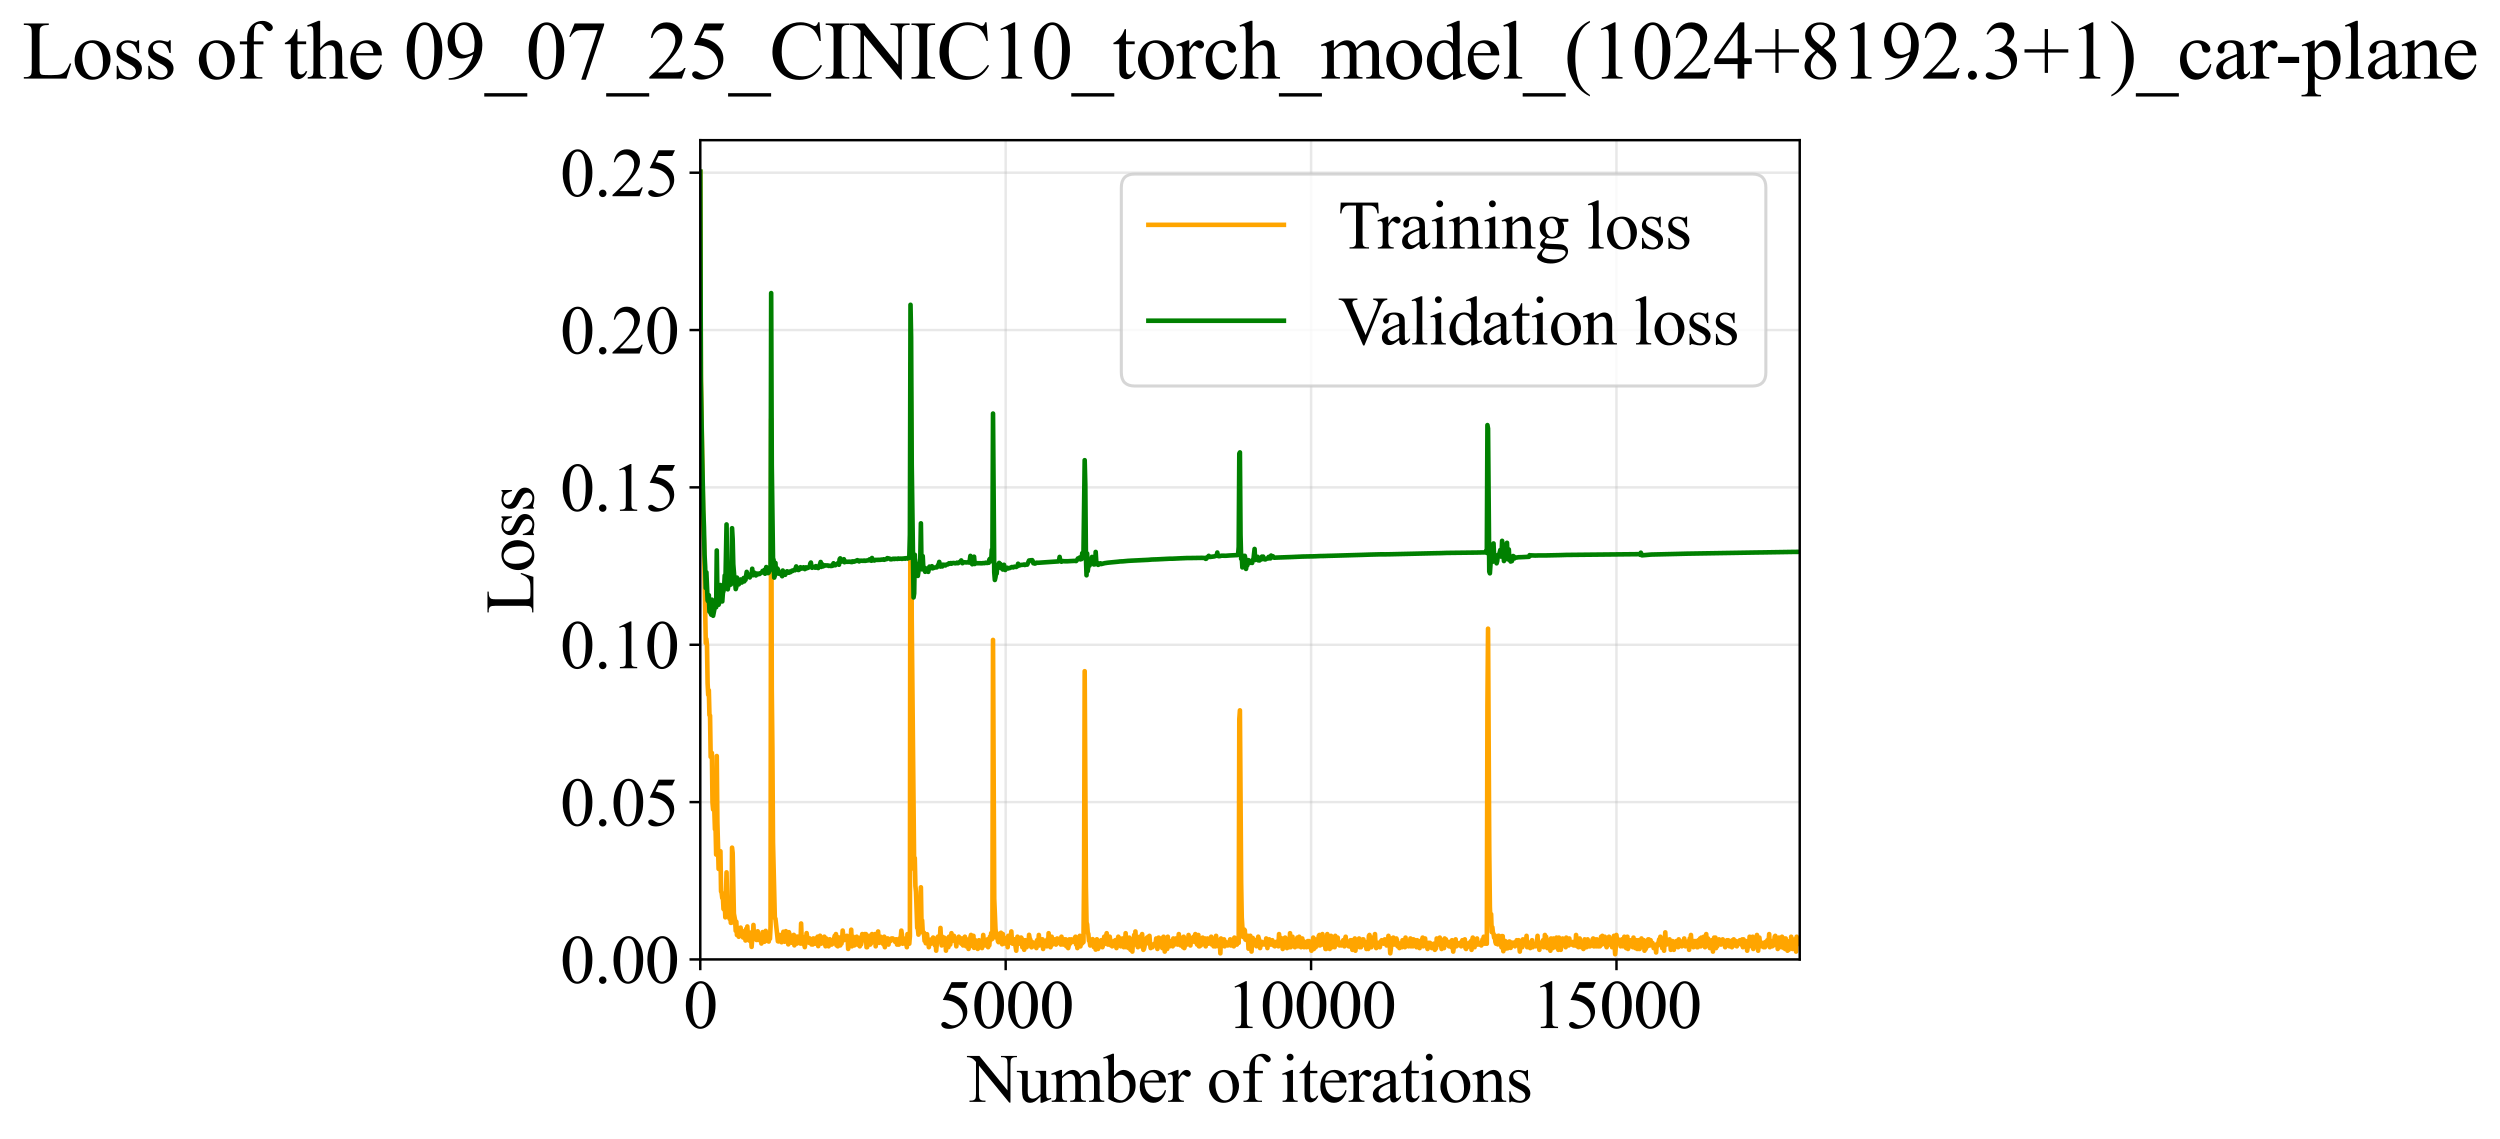 <?xml version="1.0" encoding="utf-8" standalone="no"?>
<!DOCTYPE svg PUBLIC "-//W3C//DTD SVG 1.1//EN"
  "http://www.w3.org/Graphics/SVG/1.1/DTD/svg11.dtd">
<svg xmlns:xlink="http://www.w3.org/1999/xlink" width="812.035pt" height="369.808pt" viewBox="0 0 812.035 369.808" xmlns="http://www.w3.org/2000/svg" version="1.1">
 <defs>
  <style type="text/css">*{stroke-linejoin: round; stroke-linecap: butt}</style>
 </defs>
 <g id="figure_1">
  <g id="patch_1">
   <path d="M 0 369.808 
L 812.035 369.808 
L 812.035 0 
L 0 0 
z
" style="fill: #ffffff"/>
  </g>
  <g id="axes_1">
   <g id="patch_2">
    <path d="M 227.457 311.644 
L 584.577 311.644 
L 584.577 45.532 
L 227.457 45.532 
z
" style="fill: #ffffff"/>
   </g>
   <g id="matplotlib.axis_1">
    <g id="xtick_1">
     <g id="line2d_1">
      <path d="M 227.457 311.644 
L 227.457 45.532 
" clip-path="url(#p9832ad2b1a)" style="fill: none; stroke: #b0b0b0; stroke-opacity: 0.3; stroke-width: 0.8; stroke-linecap: square"/>
     </g>
     <g id="line2d_2">
      <defs>
       <path id="m8d00bcc039" d="M 0 0 
L 0 3.5 
" style="stroke: #000000; stroke-width: 0.8"/>
      </defs>
      <g>
       <use xlink:href="#m8d00bcc039" x="227.457" y="311.644" style="stroke: #000000; stroke-width: 0.8"/>
      </g>
     </g>
     <g id="text_1">
      <!-- 0 -->
      <g transform="translate(221.957 333.92) scale(0.22 -0.22)">
       <defs>
        <path id="TimesNewRomanPSMT-30" d="M 231 2094 
Q 231 2819 450 3342 
Q 669 3866 1031 4122 
Q 1313 4325 1613 4325 
Q 2100 4325 2488 3828 
Q 2972 3213 2972 2159 
Q 2972 1422 2759 906 
Q 2547 391 2217 158 
Q 1888 -75 1581 -75 
Q 975 -75 572 641 
Q 231 1244 231 2094 
z
M 844 2016 
Q 844 1141 1059 588 
Q 1238 122 1591 122 
Q 1759 122 1940 273 
Q 2122 425 2216 781 
Q 2359 1319 2359 2297 
Q 2359 3022 2209 3506 
Q 2097 3866 1919 4016 
Q 1791 4119 1609 4119 
Q 1397 4119 1231 3928 
Q 1006 3669 925 3112 
Q 844 2556 844 2016 
z
" transform="scale(0.016)"/>
       </defs>
       <use xlink:href="#TimesNewRomanPSMT-30"/>
      </g>
     </g>
    </g>
    <g id="xtick_2">
     <g id="line2d_3">
      <path d="M 326.657 311.644 
L 326.657 45.532 
" clip-path="url(#p9832ad2b1a)" style="fill: none; stroke: #b0b0b0; stroke-opacity: 0.3; stroke-width: 0.8; stroke-linecap: square"/>
     </g>
     <g id="line2d_4">
      <g>
       <use xlink:href="#m8d00bcc039" x="326.657" y="311.644" style="stroke: #000000; stroke-width: 0.8"/>
      </g>
     </g>
     <g id="text_2">
      <!-- 5000 -->
      <g transform="translate(304.657 333.92) scale(0.22 -0.22)">
       <defs>
        <path id="TimesNewRomanPSMT-35" d="M 2778 4238 
L 2534 3706 
L 1259 3706 
L 981 3138 
Q 1809 3016 2294 2522 
Q 2709 2097 2709 1522 
Q 2709 1188 2573 903 
Q 2438 619 2231 419 
Q 2025 219 1772 97 
Q 1413 -75 1034 -75 
Q 653 -75 479 54 
Q 306 184 306 341 
Q 306 428 378 495 
Q 450 563 559 563 
Q 641 563 702 538 
Q 763 513 909 409 
Q 1144 247 1384 247 
Q 1750 247 2026 523 
Q 2303 800 2303 1197 
Q 2303 1581 2056 1914 
Q 1809 2247 1375 2428 
Q 1034 2569 447 2591 
L 1259 4238 
L 2778 4238 
z
" transform="scale(0.016)"/>
       </defs>
       <use xlink:href="#TimesNewRomanPSMT-35"/>
       <use xlink:href="#TimesNewRomanPSMT-30" transform="translate(50 0)"/>
       <use xlink:href="#TimesNewRomanPSMT-30" transform="translate(100 0)"/>
       <use xlink:href="#TimesNewRomanPSMT-30" transform="translate(150 0)"/>
      </g>
     </g>
    </g>
    <g id="xtick_3">
     <g id="line2d_5">
      <path d="M 425.857 311.644 
L 425.857 45.532 
" clip-path="url(#p9832ad2b1a)" style="fill: none; stroke: #b0b0b0; stroke-opacity: 0.3; stroke-width: 0.8; stroke-linecap: square"/>
     </g>
     <g id="line2d_6">
      <g>
       <use xlink:href="#m8d00bcc039" x="425.857" y="311.644" style="stroke: #000000; stroke-width: 0.8"/>
      </g>
     </g>
     <g id="text_3">
      <!-- 10000 -->
      <g transform="translate(398.357 333.92) scale(0.22 -0.22)">
       <defs>
        <path id="TimesNewRomanPSMT-31" d="M 750 3822 
L 1781 4325 
L 1884 4325 
L 1884 747 
Q 1884 391 1914 303 
Q 1944 216 2037 169 
Q 2131 122 2419 116 
L 2419 0 
L 825 0 
L 825 116 
Q 1125 122 1212 167 
Q 1300 213 1334 289 
Q 1369 366 1369 747 
L 1369 3034 
Q 1369 3497 1338 3628 
Q 1316 3728 1258 3775 
Q 1200 3822 1119 3822 
Q 1003 3822 797 3725 
L 750 3822 
z
" transform="scale(0.016)"/>
       </defs>
       <use xlink:href="#TimesNewRomanPSMT-31"/>
       <use xlink:href="#TimesNewRomanPSMT-30" transform="translate(50 0)"/>
       <use xlink:href="#TimesNewRomanPSMT-30" transform="translate(100 0)"/>
       <use xlink:href="#TimesNewRomanPSMT-30" transform="translate(150 0)"/>
       <use xlink:href="#TimesNewRomanPSMT-30" transform="translate(200 0)"/>
      </g>
     </g>
    </g>
    <g id="xtick_4">
     <g id="line2d_7">
      <path d="M 525.057 311.644 
L 525.057 45.532 
" clip-path="url(#p9832ad2b1a)" style="fill: none; stroke: #b0b0b0; stroke-opacity: 0.3; stroke-width: 0.8; stroke-linecap: square"/>
     </g>
     <g id="line2d_8">
      <g>
       <use xlink:href="#m8d00bcc039" x="525.057" y="311.644" style="stroke: #000000; stroke-width: 0.8"/>
      </g>
     </g>
     <g id="text_4">
      <!-- 15000 -->
      <g transform="translate(497.557 333.92) scale(0.22 -0.22)">
       <use xlink:href="#TimesNewRomanPSMT-31"/>
       <use xlink:href="#TimesNewRomanPSMT-35" transform="translate(50 0)"/>
       <use xlink:href="#TimesNewRomanPSMT-30" transform="translate(100 0)"/>
       <use xlink:href="#TimesNewRomanPSMT-30" transform="translate(150 0)"/>
       <use xlink:href="#TimesNewRomanPSMT-30" transform="translate(200 0)"/>
      </g>
     </g>
    </g>
    <g id="text_5">
     <!-- Number of iterations -->
     <g transform="translate(314.375 357.902) scale(0.22 -0.22)">
      <defs>
       <path id="TimesNewRomanPSMT-4e" d="M -84 4238 
L 1066 4238 
L 3656 1059 
L 3656 3503 
Q 3656 3894 3569 3991 
Q 3453 4122 3203 4122 
L 3056 4122 
L 3056 4238 
L 4531 4238 
L 4531 4122 
L 4381 4122 
Q 4113 4122 4000 3959 
Q 3931 3859 3931 3503 
L 3931 -69 
L 3819 -69 
L 1025 3344 
L 1025 734 
Q 1025 344 1109 247 
Q 1228 116 1475 116 
L 1625 116 
L 1625 0 
L 150 0 
L 150 116 
L 297 116 
Q 569 116 681 278 
Q 750 378 750 734 
L 750 3681 
Q 566 3897 470 3965 
Q 375 4034 191 4094 
Q 100 4122 -84 4122 
L -84 4238 
z
" transform="scale(0.016)"/>
       <path id="TimesNewRomanPSMT-75" d="M 2709 2863 
L 2709 1128 
Q 2709 631 2732 520 
Q 2756 409 2807 365 
Q 2859 322 2928 322 
Q 3025 322 3147 375 
L 3191 266 
L 2334 -88 
L 2194 -88 
L 2194 519 
Q 1825 119 1631 15 
Q 1438 -88 1222 -88 
Q 981 -88 804 51 
Q 628 191 559 409 
Q 491 628 491 1028 
L 491 2306 
Q 491 2509 447 2587 
Q 403 2666 317 2708 
Q 231 2750 6 2747 
L 6 2863 
L 1009 2863 
L 1009 947 
Q 1009 547 1148 422 
Q 1288 297 1484 297 
Q 1619 297 1789 381 
Q 1959 466 2194 703 
L 2194 2325 
Q 2194 2569 2105 2655 
Q 2016 2741 1734 2747 
L 1734 2863 
L 2709 2863 
z
" transform="scale(0.016)"/>
       <path id="TimesNewRomanPSMT-6d" d="M 1050 2338 
Q 1363 2650 1419 2697 
Q 1559 2816 1721 2881 
Q 1884 2947 2044 2947 
Q 2313 2947 2506 2790 
Q 2700 2634 2766 2338 
Q 3088 2713 3309 2830 
Q 3531 2947 3766 2947 
Q 3994 2947 4170 2830 
Q 4347 2713 4450 2447 
Q 4519 2266 4519 1878 
L 4519 647 
Q 4519 378 4559 278 
Q 4591 209 4675 161 
Q 4759 113 4950 113 
L 4950 0 
L 3538 0 
L 3538 113 
L 3597 113 
Q 3781 113 3884 184 
Q 3956 234 3988 344 
Q 4000 397 4000 647 
L 4000 1878 
Q 4000 2228 3916 2372 
Q 3794 2572 3525 2572 
Q 3359 2572 3192 2489 
Q 3025 2406 2788 2181 
L 2781 2147 
L 2788 2013 
L 2788 647 
Q 2788 353 2820 281 
Q 2853 209 2943 161 
Q 3034 113 3253 113 
L 3253 0 
L 1806 0 
L 1806 113 
Q 2044 113 2133 169 
Q 2222 225 2256 338 
Q 2272 391 2272 647 
L 2272 1878 
Q 2272 2228 2169 2381 
Q 2031 2581 1784 2581 
Q 1616 2581 1450 2491 
Q 1191 2353 1050 2181 
L 1050 647 
Q 1050 366 1089 281 
Q 1128 197 1204 155 
Q 1281 113 1516 113 
L 1516 0 
L 100 0 
L 100 113 
Q 297 113 375 155 
Q 453 197 493 289 
Q 534 381 534 647 
L 534 1741 
Q 534 2213 506 2350 
Q 484 2453 437 2492 
Q 391 2531 309 2531 
Q 222 2531 100 2484 
L 53 2597 
L 916 2947 
L 1050 2947 
L 1050 2338 
z
" transform="scale(0.016)"/>
       <path id="TimesNewRomanPSMT-62" d="M 984 2369 
Q 1400 2947 1881 2947 
Q 2322 2947 2650 2570 
Q 2978 2194 2978 1541 
Q 2978 778 2472 313 
Q 2038 -88 1503 -88 
Q 1253 -88 995 3 
Q 738 94 469 275 
L 469 3241 
Q 469 3728 445 3840 
Q 422 3953 372 3993 
Q 322 4034 247 4034 
Q 159 4034 28 3984 
L -16 4094 
L 844 4444 
L 984 4444 
L 984 2369 
z
M 984 2169 
L 984 456 
Q 1144 300 1314 220 
Q 1484 141 1663 141 
Q 1947 141 2192 453 
Q 2438 766 2438 1363 
Q 2438 1913 2192 2208 
Q 1947 2503 1634 2503 
Q 1469 2503 1303 2419 
Q 1178 2356 984 2169 
z
" transform="scale(0.016)"/>
       <path id="TimesNewRomanPSMT-65" d="M 681 1784 
Q 678 1147 991 784 
Q 1303 422 1725 422 
Q 2006 422 2214 576 
Q 2422 731 2563 1106 
L 2659 1044 
Q 2594 616 2278 264 
Q 1963 -88 1488 -88 
Q 972 -88 605 314 
Q 238 716 238 1394 
Q 238 2128 614 2539 
Q 991 2950 1559 2950 
Q 2041 2950 2350 2633 
Q 2659 2316 2659 1784 
L 681 1784 
z
M 681 1966 
L 2006 1966 
Q 1991 2241 1941 2353 
Q 1863 2528 1708 2628 
Q 1553 2728 1384 2728 
Q 1125 2728 920 2526 
Q 716 2325 681 1966 
z
" transform="scale(0.016)"/>
       <path id="TimesNewRomanPSMT-72" d="M 1038 2947 
L 1038 2303 
Q 1397 2947 1775 2947 
Q 1947 2947 2059 2842 
Q 2172 2738 2172 2600 
Q 2172 2478 2090 2393 
Q 2009 2309 1897 2309 
Q 1788 2309 1652 2417 
Q 1516 2525 1450 2525 
Q 1394 2525 1328 2463 
Q 1188 2334 1038 2041 
L 1038 669 
Q 1038 431 1097 309 
Q 1138 225 1241 169 
Q 1344 113 1538 113 
L 1538 0 
L 72 0 
L 72 113 
Q 291 113 397 181 
Q 475 231 506 341 
Q 522 394 522 644 
L 522 1753 
Q 522 2253 501 2348 
Q 481 2444 426 2487 
Q 372 2531 291 2531 
Q 194 2531 72 2484 
L 41 2597 
L 906 2947 
L 1038 2947 
z
" transform="scale(0.016)"/>
       <path id="TimesNewRomanPSMT-20" transform="scale(0.016)"/>
       <path id="TimesNewRomanPSMT-6f" d="M 1600 2947 
Q 2250 2947 2644 2453 
Q 2978 2031 2978 1484 
Q 2978 1100 2793 706 
Q 2609 313 2286 112 
Q 1963 -88 1566 -88 
Q 919 -88 538 428 
Q 216 863 216 1403 
Q 216 1797 411 2186 
Q 606 2575 925 2761 
Q 1244 2947 1600 2947 
z
M 1503 2744 
Q 1338 2744 1170 2645 
Q 1003 2547 900 2300 
Q 797 2053 797 1666 
Q 797 1041 1045 587 
Q 1294 134 1700 134 
Q 2003 134 2200 384 
Q 2397 634 2397 1244 
Q 2397 2006 2069 2444 
Q 1847 2744 1503 2744 
z
" transform="scale(0.016)"/>
       <path id="TimesNewRomanPSMT-66" d="M 1319 2638 
L 1319 756 
Q 1319 356 1406 250 
Q 1522 113 1716 113 
L 1975 113 
L 1975 0 
L 266 0 
L 266 113 
L 394 113 
Q 519 113 622 175 
Q 725 238 764 344 
Q 803 450 803 756 
L 803 2638 
L 247 2638 
L 247 2863 
L 803 2863 
L 803 3050 
Q 803 3478 940 3775 
Q 1078 4072 1361 4255 
Q 1644 4438 1997 4438 
Q 2325 4438 2600 4225 
Q 2781 4084 2781 3909 
Q 2781 3816 2700 3733 
Q 2619 3650 2525 3650 
Q 2453 3650 2373 3701 
Q 2294 3753 2178 3923 
Q 2063 4094 1966 4153 
Q 1869 4213 1750 4213 
Q 1606 4213 1506 4136 
Q 1406 4059 1362 3898 
Q 1319 3738 1319 3069 
L 1319 2863 
L 2056 2863 
L 2056 2638 
L 1319 2638 
z
" transform="scale(0.016)"/>
       <path id="TimesNewRomanPSMT-69" d="M 928 4444 
Q 1059 4444 1151 4351 
Q 1244 4259 1244 4128 
Q 1244 3997 1151 3903 
Q 1059 3809 928 3809 
Q 797 3809 703 3903 
Q 609 3997 609 4128 
Q 609 4259 701 4351 
Q 794 4444 928 4444 
z
M 1188 2947 
L 1188 647 
Q 1188 378 1227 289 
Q 1266 200 1342 156 
Q 1419 113 1622 113 
L 1622 0 
L 231 0 
L 231 113 
Q 441 113 512 153 
Q 584 194 626 287 
Q 669 381 669 647 
L 669 1750 
Q 669 2216 641 2353 
Q 619 2453 572 2492 
Q 525 2531 444 2531 
Q 356 2531 231 2484 
L 188 2597 
L 1050 2947 
L 1188 2947 
z
" transform="scale(0.016)"/>
       <path id="TimesNewRomanPSMT-74" d="M 1031 3803 
L 1031 2863 
L 1700 2863 
L 1700 2644 
L 1031 2644 
L 1031 788 
Q 1031 509 1111 412 
Q 1191 316 1316 316 
Q 1419 316 1516 380 
Q 1613 444 1666 569 
L 1788 569 
Q 1678 263 1478 108 
Q 1278 -47 1066 -47 
Q 922 -47 784 33 
Q 647 113 581 261 
Q 516 409 516 719 
L 516 2644 
L 63 2644 
L 63 2747 
Q 234 2816 414 2980 
Q 594 3144 734 3369 
Q 806 3488 934 3803 
L 1031 3803 
z
" transform="scale(0.016)"/>
       <path id="TimesNewRomanPSMT-61" d="M 1822 413 
Q 1381 72 1269 19 
Q 1100 -59 909 -59 
Q 613 -59 420 144 
Q 228 347 228 678 
Q 228 888 322 1041 
Q 450 1253 767 1440 
Q 1084 1628 1822 1897 
L 1822 2009 
Q 1822 2438 1686 2597 
Q 1550 2756 1291 2756 
Q 1094 2756 978 2650 
Q 859 2544 859 2406 
L 866 2225 
Q 866 2081 792 2003 
Q 719 1925 600 1925 
Q 484 1925 411 2006 
Q 338 2088 338 2228 
Q 338 2497 613 2722 
Q 888 2947 1384 2947 
Q 1766 2947 2009 2819 
Q 2194 2722 2281 2516 
Q 2338 2381 2338 1966 
L 2338 994 
Q 2338 584 2353 492 
Q 2369 400 2405 369 
Q 2441 338 2488 338 
Q 2538 338 2575 359 
Q 2641 400 2828 588 
L 2828 413 
Q 2478 -56 2159 -56 
Q 2006 -56 1915 50 
Q 1825 156 1822 413 
z
M 1822 616 
L 1822 1706 
Q 1350 1519 1213 1441 
Q 966 1303 859 1153 
Q 753 1003 753 825 
Q 753 600 887 451 
Q 1022 303 1197 303 
Q 1434 303 1822 616 
z
" transform="scale(0.016)"/>
       <path id="TimesNewRomanPSMT-6e" d="M 1034 2341 
Q 1538 2947 1994 2947 
Q 2228 2947 2397 2830 
Q 2566 2713 2666 2444 
Q 2734 2256 2734 1869 
L 2734 647 
Q 2734 375 2778 278 
Q 2813 200 2889 156 
Q 2966 113 3172 113 
L 3172 0 
L 1756 0 
L 1756 113 
L 1816 113 
Q 2016 113 2095 173 
Q 2175 234 2206 353 
Q 2219 400 2219 647 
L 2219 1819 
Q 2219 2209 2117 2386 
Q 2016 2563 1775 2563 
Q 1403 2563 1034 2156 
L 1034 647 
Q 1034 356 1069 288 
Q 1113 197 1189 155 
Q 1266 113 1500 113 
L 1500 0 
L 84 0 
L 84 113 
L 147 113 
Q 366 113 442 223 
Q 519 334 519 647 
L 519 1709 
Q 519 2225 495 2337 
Q 472 2450 423 2490 
Q 375 2531 294 2531 
Q 206 2531 84 2484 
L 38 2597 
L 900 2947 
L 1034 2947 
L 1034 2341 
z
" transform="scale(0.016)"/>
       <path id="TimesNewRomanPSMT-73" d="M 2050 2947 
L 2050 1972 
L 1947 1972 
Q 1828 2431 1642 2597 
Q 1456 2763 1169 2763 
Q 950 2763 815 2647 
Q 681 2531 681 2391 
Q 681 2216 781 2091 
Q 878 1963 1175 1819 
L 1631 1597 
Q 2266 1288 2266 781 
Q 2266 391 1970 151 
Q 1675 -88 1309 -88 
Q 1047 -88 709 6 
Q 606 38 541 38 
Q 469 38 428 -44 
L 325 -44 
L 325 978 
L 428 978 
Q 516 541 762 319 
Q 1009 97 1316 97 
Q 1531 97 1667 223 
Q 1803 350 1803 528 
Q 1803 744 1651 891 
Q 1500 1038 1047 1263 
Q 594 1488 453 1669 
Q 313 1847 313 2119 
Q 313 2472 555 2709 
Q 797 2947 1181 2947 
Q 1350 2947 1591 2875 
Q 1750 2828 1803 2828 
Q 1853 2828 1881 2850 
Q 1909 2872 1947 2947 
L 2050 2947 
z
" transform="scale(0.016)"/>
      </defs>
      <use xlink:href="#TimesNewRomanPSMT-4e"/>
      <use xlink:href="#TimesNewRomanPSMT-75" transform="translate(72.217 0)"/>
      <use xlink:href="#TimesNewRomanPSMT-6d" transform="translate(122.217 0)"/>
      <use xlink:href="#TimesNewRomanPSMT-62" transform="translate(200 0)"/>
      <use xlink:href="#TimesNewRomanPSMT-65" transform="translate(250 0)"/>
      <use xlink:href="#TimesNewRomanPSMT-72" transform="translate(294.385 0)"/>
      <use xlink:href="#TimesNewRomanPSMT-20" transform="translate(327.686 0)"/>
      <use xlink:href="#TimesNewRomanPSMT-6f" transform="translate(352.686 0)"/>
      <use xlink:href="#TimesNewRomanPSMT-66" transform="translate(402.686 0)"/>
      <use xlink:href="#TimesNewRomanPSMT-20" transform="translate(435.986 0)"/>
      <use xlink:href="#TimesNewRomanPSMT-69" transform="translate(460.986 0)"/>
      <use xlink:href="#TimesNewRomanPSMT-74" transform="translate(488.77 0)"/>
      <use xlink:href="#TimesNewRomanPSMT-65" transform="translate(516.553 0)"/>
      <use xlink:href="#TimesNewRomanPSMT-72" transform="translate(560.938 0)"/>
      <use xlink:href="#TimesNewRomanPSMT-61" transform="translate(594.238 0)"/>
      <use xlink:href="#TimesNewRomanPSMT-74" transform="translate(638.623 0)"/>
      <use xlink:href="#TimesNewRomanPSMT-69" transform="translate(666.406 0)"/>
      <use xlink:href="#TimesNewRomanPSMT-6f" transform="translate(694.189 0)"/>
      <use xlink:href="#TimesNewRomanPSMT-6e" transform="translate(744.189 0)"/>
      <use xlink:href="#TimesNewRomanPSMT-73" transform="translate(794.189 0)"/>
     </g>
    </g>
   </g>
   <g id="matplotlib.axis_2">
    <g id="ytick_1">
     <g id="line2d_9">
      <path d="M 227.457 311.644 
L 584.577 311.644 
" clip-path="url(#p9832ad2b1a)" style="fill: none; stroke: #b0b0b0; stroke-opacity: 0.3; stroke-width: 0.8; stroke-linecap: square"/>
     </g>
     <g id="line2d_10">
      <defs>
       <path id="m06ae9269bc" d="M 0 0 
L -3.5 0 
" style="stroke: #000000; stroke-width: 0.8"/>
      </defs>
      <g>
       <use xlink:href="#m06ae9269bc" x="227.457" y="311.644" style="stroke: #000000; stroke-width: 0.8"/>
      </g>
     </g>
     <g id="text_6">
      <!-- 0.00 -->
      <g transform="translate(181.957 319.282) scale(0.22 -0.22)">
       <defs>
        <path id="TimesNewRomanPSMT-2e" d="M 800 606 
Q 947 606 1047 504 
Q 1147 403 1147 259 
Q 1147 116 1045 14 
Q 944 -88 800 -88 
Q 656 -88 554 14 
Q 453 116 453 259 
Q 453 406 554 506 
Q 656 606 800 606 
z
" transform="scale(0.016)"/>
       </defs>
       <use xlink:href="#TimesNewRomanPSMT-30"/>
       <use xlink:href="#TimesNewRomanPSMT-2e" transform="translate(50 0)"/>
       <use xlink:href="#TimesNewRomanPSMT-30" transform="translate(75 0)"/>
       <use xlink:href="#TimesNewRomanPSMT-30" transform="translate(125 0)"/>
      </g>
     </g>
    </g>
    <g id="ytick_2">
     <g id="line2d_11">
      <path d="M 227.457 260.532 
L 584.577 260.532 
" clip-path="url(#p9832ad2b1a)" style="fill: none; stroke: #b0b0b0; stroke-opacity: 0.3; stroke-width: 0.8; stroke-linecap: square"/>
     </g>
     <g id="line2d_12">
      <g>
       <use xlink:href="#m06ae9269bc" x="227.457" y="260.532" style="stroke: #000000; stroke-width: 0.8"/>
      </g>
     </g>
     <g id="text_7">
      <!-- 0.05 -->
      <g transform="translate(181.957 268.17) scale(0.22 -0.22)">
       <use xlink:href="#TimesNewRomanPSMT-30"/>
       <use xlink:href="#TimesNewRomanPSMT-2e" transform="translate(50 0)"/>
       <use xlink:href="#TimesNewRomanPSMT-30" transform="translate(75 0)"/>
       <use xlink:href="#TimesNewRomanPSMT-35" transform="translate(125 0)"/>
      </g>
     </g>
    </g>
    <g id="ytick_3">
     <g id="line2d_13">
      <path d="M 227.457 209.421 
L 584.577 209.421 
" clip-path="url(#p9832ad2b1a)" style="fill: none; stroke: #b0b0b0; stroke-opacity: 0.3; stroke-width: 0.8; stroke-linecap: square"/>
     </g>
     <g id="line2d_14">
      <g>
       <use xlink:href="#m06ae9269bc" x="227.457" y="209.421" style="stroke: #000000; stroke-width: 0.8"/>
      </g>
     </g>
     <g id="text_8">
      <!-- 0.10 -->
      <g transform="translate(181.957 217.059) scale(0.22 -0.22)">
       <use xlink:href="#TimesNewRomanPSMT-30"/>
       <use xlink:href="#TimesNewRomanPSMT-2e" transform="translate(50 0)"/>
       <use xlink:href="#TimesNewRomanPSMT-31" transform="translate(75 0)"/>
       <use xlink:href="#TimesNewRomanPSMT-30" transform="translate(125 0)"/>
      </g>
     </g>
    </g>
    <g id="ytick_4">
     <g id="line2d_15">
      <path d="M 227.457 158.309 
L 584.577 158.309 
" clip-path="url(#p9832ad2b1a)" style="fill: none; stroke: #b0b0b0; stroke-opacity: 0.3; stroke-width: 0.8; stroke-linecap: square"/>
     </g>
     <g id="line2d_16">
      <g>
       <use xlink:href="#m06ae9269bc" x="227.457" y="158.309" style="stroke: #000000; stroke-width: 0.8"/>
      </g>
     </g>
     <g id="text_9">
      <!-- 0.15 -->
      <g transform="translate(181.957 165.947) scale(0.22 -0.22)">
       <use xlink:href="#TimesNewRomanPSMT-30"/>
       <use xlink:href="#TimesNewRomanPSMT-2e" transform="translate(50 0)"/>
       <use xlink:href="#TimesNewRomanPSMT-31" transform="translate(75 0)"/>
       <use xlink:href="#TimesNewRomanPSMT-35" transform="translate(125 0)"/>
      </g>
     </g>
    </g>
    <g id="ytick_5">
     <g id="line2d_17">
      <path d="M 227.457 107.198 
L 584.577 107.198 
" clip-path="url(#p9832ad2b1a)" style="fill: none; stroke: #b0b0b0; stroke-opacity: 0.3; stroke-width: 0.8; stroke-linecap: square"/>
     </g>
     <g id="line2d_18">
      <g>
       <use xlink:href="#m06ae9269bc" x="227.457" y="107.198" style="stroke: #000000; stroke-width: 0.8"/>
      </g>
     </g>
     <g id="text_10">
      <!-- 0.20 -->
      <g transform="translate(181.957 114.836) scale(0.22 -0.22)">
       <defs>
        <path id="TimesNewRomanPSMT-32" d="M 2934 816 
L 2638 0 
L 138 0 
L 138 116 
Q 1241 1122 1691 1759 
Q 2141 2397 2141 2925 
Q 2141 3328 1894 3587 
Q 1647 3847 1303 3847 
Q 991 3847 742 3664 
Q 494 3481 375 3128 
L 259 3128 
Q 338 3706 661 4015 
Q 984 4325 1469 4325 
Q 1984 4325 2329 3994 
Q 2675 3663 2675 3213 
Q 2675 2891 2525 2569 
Q 2294 2063 1775 1497 
Q 997 647 803 472 
L 1909 472 
Q 2247 472 2383 497 
Q 2519 522 2628 598 
Q 2738 675 2819 816 
L 2934 816 
z
" transform="scale(0.016)"/>
       </defs>
       <use xlink:href="#TimesNewRomanPSMT-30"/>
       <use xlink:href="#TimesNewRomanPSMT-2e" transform="translate(50 0)"/>
       <use xlink:href="#TimesNewRomanPSMT-32" transform="translate(75 0)"/>
       <use xlink:href="#TimesNewRomanPSMT-30" transform="translate(125 0)"/>
      </g>
     </g>
    </g>
    <g id="ytick_6">
     <g id="line2d_19">
      <path d="M 227.457 56.086 
L 584.577 56.086 
" clip-path="url(#p9832ad2b1a)" style="fill: none; stroke: #b0b0b0; stroke-opacity: 0.3; stroke-width: 0.8; stroke-linecap: square"/>
     </g>
     <g id="line2d_20">
      <g>
       <use xlink:href="#m06ae9269bc" x="227.457" y="56.086" style="stroke: #000000; stroke-width: 0.8"/>
      </g>
     </g>
     <g id="text_11">
      <!-- 0.25 -->
      <g transform="translate(181.957 63.724) scale(0.22 -0.22)">
       <use xlink:href="#TimesNewRomanPSMT-30"/>
       <use xlink:href="#TimesNewRomanPSMT-2e" transform="translate(50 0)"/>
       <use xlink:href="#TimesNewRomanPSMT-32" transform="translate(75 0)"/>
       <use xlink:href="#TimesNewRomanPSMT-35" transform="translate(125 0)"/>
      </g>
     </g>
    </g>
    <g id="text_12">
     <!-- Loss -->
     <g transform="translate(173.251 199.369) rotate(-90) scale(0.22 -0.22)">
      <defs>
       <path id="TimesNewRomanPSMT-4c" d="M 3669 1172 
L 3772 1150 
L 3409 0 
L 128 0 
L 128 116 
L 288 116 
Q 556 116 672 291 
Q 738 391 738 753 
L 738 3488 
Q 738 3884 650 3984 
Q 528 4122 288 4122 
L 128 4122 
L 128 4238 
L 2047 4238 
L 2047 4122 
Q 1709 4125 1573 4059 
Q 1438 3994 1388 3894 
Q 1338 3794 1338 3416 
L 1338 753 
Q 1338 494 1388 397 
Q 1425 331 1503 300 
Q 1581 269 1991 269 
L 2300 269 
Q 2788 269 2984 341 
Q 3181 413 3343 595 
Q 3506 778 3669 1172 
z
" transform="scale(0.016)"/>
      </defs>
      <use xlink:href="#TimesNewRomanPSMT-4c"/>
      <use xlink:href="#TimesNewRomanPSMT-6f" transform="translate(61.084 0)"/>
      <use xlink:href="#TimesNewRomanPSMT-73" transform="translate(111.084 0)"/>
      <use xlink:href="#TimesNewRomanPSMT-73" transform="translate(150 0)"/>
     </g>
    </g>
   </g>
   <g id="line2d_21">
    <path d="M 227.457 55.835 
L 227.656 122.047 
L 228.053 146.355 
L 228.45 170.441 
L 228.648 175.942 
L 229.244 208.87 
L 229.442 207.575 
L 229.641 209.689 
L 229.839 221.961 
L 230.038 225.698 
L 230.237 224.206 
L 230.435 232.273 
L 230.634 232.43 
L 230.832 245.837 
L 231.031 244.648 
L 231.229 244.574 
L 231.428 260.644 
L 231.626 262.929 
L 231.825 259.312 
L 232.023 263.186 
L 232.222 269.356 
L 232.42 268.643 
L 232.619 277.58 
L 232.817 245.569 
L 233.016 267.123 
L 233.413 282.235 
L 233.611 282.233 
L 233.81 280.194 
L 234.008 276.496 
L 234.207 289.543 
L 234.405 289.957 
L 234.604 291.699 
L 234.802 291.351 
L 235.001 295.235 
L 235.199 295.461 
L 235.398 293.319 
L 235.596 297.961 
L 235.993 283.344 
L 236.192 293.239 
L 236.589 297.822 
L 236.787 296.827 
L 236.986 298.472 
L 237.184 296.864 
L 237.383 299.76 
L 237.581 299.726 
L 237.78 275.33 
L 237.978 277.033 
L 238.375 296.762 
L 238.772 298.901 
L 238.971 302.343 
L 239.169 299.389 
L 239.368 303.705 
L 239.567 301.886 
L 239.964 304.273 
L 240.162 303.814 
L 240.559 301.302 
L 240.758 303.631 
L 240.956 302.735 
L 241.353 304.512 
L 241.552 304.297 
L 241.75 302.459 
L 242.147 305.483 
L 242.346 301.725 
L 242.544 303.435 
L 242.743 300.934 
L 242.941 304.324 
L 243.14 304.713 
L 243.338 305.5 
L 243.735 302.929 
L 243.934 304.124 
L 244.132 307.553 
L 244.331 304.954 
L 244.529 304.566 
L 244.728 300.436 
L 244.926 304.953 
L 245.125 304.972 
L 245.323 303.871 
L 245.522 304.147 
L 245.72 305.318 
L 245.919 305.027 
L 246.117 302.492 
L 246.316 305.311 
L 246.514 305.042 
L 246.713 303.638 
L 246.911 304.197 
L 247.11 303.934 
L 247.308 306.465 
L 247.507 305.893 
L 247.705 302.765 
L 247.904 305.051 
L 248.102 304.062 
L 248.301 305.895 
L 248.499 305.612 
L 248.698 302.365 
L 248.896 305.571 
L 249.294 304.492 
L 249.691 305.826 
L 249.889 304.22 
L 250.088 304.935 
L 250.286 301.039 
L 250.485 136.13 
L 250.683 223.86 
L 250.882 243.079 
L 251.08 273.602 
L 251.676 298.232 
L 251.874 298.405 
L 252.668 305.74 
L 252.867 305.795 
L 253.065 303.982 
L 253.264 303.681 
L 253.859 306.058 
L 254.058 304.839 
L 254.256 304.332 
L 254.455 302.643 
L 254.653 305.589 
L 254.852 305.883 
L 255.05 305.032 
L 255.249 302.461 
L 255.447 305.301 
L 255.646 303.316 
L 255.844 304.466 
L 256.043 306.742 
L 256.241 302.781 
L 256.44 303.366 
L 256.638 305.907 
L 256.837 305.355 
L 257.035 306.198 
L 257.234 306.207 
L 257.432 304.781 
L 257.631 304.8 
L 257.829 303.658 
L 258.028 307.063 
L 258.226 304.225 
L 258.425 304.204 
L 258.822 306.498 
L 259.021 304.216 
L 259.219 305.077 
L 259.418 304.231 
L 259.616 305.657 
L 259.815 305.081 
L 260.013 306.496 
L 260.212 299.964 
L 260.41 305.654 
L 260.609 304.212 
L 260.807 304.519 
L 261.006 306.782 
L 261.204 305.654 
L 261.403 307.638 
L 261.8 304.85 
L 261.998 303.091 
L 262.197 304.519 
L 262.395 304.521 
L 262.594 305.936 
L 262.792 306.226 
L 262.991 304.802 
L 263.388 305.638 
L 263.586 306.779 
L 263.785 306.223 
L 263.983 306.791 
L 264.182 304.803 
L 264.38 306.228 
L 264.579 306.513 
L 264.777 306.522 
L 264.976 304.804 
L 265.174 305.101 
L 265.373 305.096 
L 265.571 304.244 
L 265.77 307.314 
L 265.968 304.762 
L 266.167 305.656 
L 266.365 303.934 
L 266.762 306.514 
L 267.159 304.806 
L 267.358 306.237 
L 267.556 304.533 
L 267.755 304.245 
L 267.953 306.519 
L 268.152 307.366 
L 268.35 304.809 
L 268.549 306.511 
L 268.748 305.097 
L 268.946 305.383 
L 269.145 307.369 
L 269.343 305.381 
L 269.542 305.1 
L 269.74 305.669 
L 269.939 305.386 
L 270.137 306.803 
L 270.336 305.949 
L 270.534 306.521 
L 271.13 303.965 
L 271.328 306.236 
L 271.527 303.399 
L 271.725 307.091 
L 271.924 304.249 
L 272.122 307.375 
L 272.718 304.528 
L 272.916 307.079 
L 273.115 305.095 
L 273.313 306.521 
L 273.512 305.386 
L 273.71 302.262 
L 274.107 305.382 
L 274.306 305.095 
L 274.504 304.25 
L 274.703 304.82 
L 274.901 304.535 
L 275.1 303.968 
L 275.298 304.536 
L 275.497 308.227 
L 275.695 307.093 
L 275.894 306.81 
L 276.092 305.957 
L 276.291 305.674 
L 276.489 301.982 
L 276.688 307.378 
L 276.886 305.107 
L 277.085 304.254 
L 277.283 307.094 
L 277.482 307.093 
L 277.68 305.675 
L 277.879 305.674 
L 278.276 304.254 
L 278.475 306.81 
L 278.673 304.82 
L 278.872 306.525 
L 279.07 305.105 
L 279.269 307.38 
L 279.467 304.538 
L 279.666 306.811 
L 279.864 305.958 
L 280.063 303.403 
L 280.261 304.255 
L 280.46 303.973 
L 280.658 304.54 
L 280.857 303.403 
L 281.055 304.256 
L 281.254 303.404 
L 281.452 307.664 
L 281.651 307.663 
L 281.849 303.973 
L 282.048 304.258 
L 282.246 303.994 
L 282.445 303.971 
L 282.643 306.811 
L 283.04 306.243 
L 283.239 303.401 
L 283.437 305.675 
L 283.636 305.107 
L 283.834 303.689 
L 284.033 303.972 
L 284.231 303.404 
L 284.43 307.38 
L 284.628 305.959 
L 284.827 306.245 
L 285.025 304.824 
L 285.224 302.553 
L 285.422 305.676 
L 285.621 306.246 
L 285.819 305.96 
L 286.018 304.256 
L 286.216 304.825 
L 286.415 305.961 
L 286.613 305.393 
L 286.812 306.529 
L 287.01 306.812 
L 287.209 304.257 
L 287.407 307.664 
L 287.606 305.393 
L 287.805 305.392 
L 288.202 304.823 
L 288.4 304.824 
L 288.599 306.812 
L 288.797 305.677 
L 289.194 305.677 
L 289.393 305.393 
L 289.591 304.826 
L 289.988 304.825 
L 290.782 305.961 
L 290.981 305.109 
L 291.179 305.109 
L 291.378 306.813 
L 291.576 306.53 
L 291.775 306.813 
L 291.973 306.814 
L 292.172 304.826 
L 292.37 305.678 
L 292.569 304.542 
L 292.767 302.271 
L 292.966 303.691 
L 293.164 306.53 
L 293.561 304.826 
L 293.958 306.53 
L 294.157 306.246 
L 294.355 306.246 
L 294.554 307.666 
L 294.752 303.407 
L 294.951 306.247 
L 295.149 305.679 
L 295.348 306.53 
L 295.546 304.04 
L 295.745 118.011 
L 295.943 140.905 
L 296.142 201.033 
L 296.936 282.313 
L 297.134 278.691 
L 297.333 287.765 
L 297.532 289.724 
L 297.929 301.405 
L 298.127 301.418 
L 298.326 303.577 
L 298.524 299.315 
L 298.723 302.929 
L 298.921 300.169 
L 299.12 288.208 
L 299.318 300.321 
L 299.517 298.96 
L 299.715 302.731 
L 299.914 303.087 
L 300.112 302.935 
L 300.311 305.611 
L 300.509 305.23 
L 300.708 306.374 
L 301.105 303.441 
L 301.303 305.655 
L 301.502 305.851 
L 301.7 307.652 
L 301.899 305.612 
L 302.097 305.618 
L 302.296 305.202 
L 302.494 306.506 
L 303.09 304.523 
L 303.288 305.376 
L 303.487 305.095 
L 303.685 307.087 
L 303.884 305.663 
L 304.082 308.791 
L 304.479 304.531 
L 304.678 304.227 
L 304.876 304.242 
L 305.075 305.65 
L 305.273 305.376 
L 305.472 301.409 
L 305.67 305.383 
L 305.869 307.09 
L 306.067 304.245 
L 306.464 306.237 
L 306.663 304.535 
L 306.861 305.389 
L 307.06 304.819 
L 307.259 308.794 
L 307.457 305.674 
L 307.656 304.821 
L 307.854 307.092 
L 308.053 307.65 
L 308.251 304.254 
L 308.648 306.809 
L 309.045 303.116 
L 309.244 305.668 
L 309.442 303.968 
L 309.641 305.383 
L 309.839 303.968 
L 310.038 305.389 
L 310.236 305.674 
L 310.435 305.673 
L 310.633 307.378 
L 310.832 305.104 
L 311.03 304.821 
L 311.229 305.674 
L 311.427 304.255 
L 311.626 305.956 
L 311.824 305.954 
L 312.023 304.813 
L 312.221 306.524 
L 312.42 304.821 
L 312.618 305.39 
L 312.817 307.092 
L 313.015 305.108 
L 313.412 304.255 
L 313.809 307.378 
L 314.008 305.108 
L 314.206 305.391 
L 314.405 307.381 
L 314.603 308.231 
L 314.802 307.086 
L 315 307.263 
L 315.199 304.416 
L 315.397 303.677 
L 315.596 305.084 
L 315.794 305.646 
L 315.993 307.375 
L 316.191 303.969 
L 316.39 307.876 
L 316.588 305.383 
L 316.787 305.391 
L 316.986 305.674 
L 317.184 306.527 
L 317.383 306.245 
L 317.581 308.231 
L 317.78 307.947 
L 317.978 305.393 
L 318.375 305.96 
L 318.574 307.096 
L 318.772 307.381 
L 318.971 307.948 
L 319.169 306.529 
L 319.368 303.689 
L 319.566 305.96 
L 319.765 305.96 
L 319.963 307.097 
L 320.162 305.678 
L 320.559 306.529 
L 320.757 305.109 
L 320.956 307.664 
L 321.154 307.096 
L 321.353 307.039 
L 321.551 304.253 
L 321.75 305.379 
L 321.948 303.105 
L 322.147 304.733 
L 322.345 304.946 
L 322.544 207.857 
L 322.941 291.95 
L 323.338 301.577 
L 323.536 303.842 
L 323.735 304.629 
L 323.933 303.25 
L 324.132 305.74 
L 324.33 306.035 
L 324.529 303.35 
L 324.727 304.883 
L 324.926 305.263 
L 325.124 302.971 
L 325.323 306.191 
L 325.521 306.716 
L 325.72 303.378 
L 325.918 305.929 
L 326.117 306.19 
L 326.315 305.374 
L 326.514 306.515 
L 326.713 305.663 
L 326.911 305.668 
L 327.11 304.532 
L 327.308 307.651 
L 327.507 303.965 
L 327.705 305.667 
L 327.904 306.238 
L 328.102 306.236 
L 328.499 302.546 
L 328.698 305.672 
L 328.896 306.523 
L 329.095 305.389 
L 329.293 305.672 
L 329.492 305.103 
L 330.087 308.796 
L 330.484 304.253 
L 330.683 304.491 
L 330.881 305.6 
L 331.08 305.671 
L 331.278 306.524 
L 331.477 304.82 
L 331.675 304.536 
L 331.874 304.821 
L 332.072 307.662 
L 332.469 305.39 
L 332.668 308.512 
L 333.065 305.39 
L 333.263 306.241 
L 333.462 307.662 
L 333.66 306.811 
L 333.859 306.523 
L 334.057 306.761 
L 334.256 303.653 
L 334.454 304.818 
L 334.653 305.105 
L 334.851 307.375 
L 335.05 307.693 
L 335.248 305.958 
L 335.447 306.238 
L 335.645 307.376 
L 335.844 306.241 
L 336.043 306.243 
L 336.44 306.811 
L 336.638 307.947 
L 336.837 305.392 
L 337.035 305.393 
L 337.234 306.243 
L 337.432 303.688 
L 337.631 307.096 
L 338.028 305.393 
L 338.226 306.244 
L 338.425 305.109 
L 338.623 305.11 
L 338.822 308.232 
L 339.02 305.961 
L 339.219 306.245 
L 339.417 305.677 
L 339.616 307.097 
L 339.814 306.245 
L 340.013 307.381 
L 340.211 305.11 
L 340.41 306.813 
L 340.608 303.123 
L 340.807 305.394 
L 341.005 304.541 
L 341.204 307.666 
L 341.402 307.097 
L 341.601 304.258 
L 341.799 306.814 
L 341.998 305.111 
L 342.196 305.11 
L 342.395 306.529 
L 342.593 305.112 
L 342.99 306.813 
L 343.189 305.393 
L 343.387 304.826 
L 343.586 305.112 
L 343.784 306.246 
L 344.38 304.824 
L 344.578 306.812 
L 344.777 304.257 
L 344.975 305.677 
L 345.372 306.813 
L 345.571 306.246 
L 345.77 305.11 
L 345.968 306.246 
L 346.167 305.11 
L 346.365 307.382 
L 346.762 305.962 
L 346.961 307.95 
L 347.159 307.104 
L 347.358 305.11 
L 347.556 306.53 
L 347.755 305.394 
L 347.953 305.11 
L 348.152 305.962 
L 348.35 305.962 
L 348.549 305.678 
L 348.747 305.678 
L 348.946 305.962 
L 349.144 304.542 
L 349.343 304.259 
L 349.541 306.814 
L 349.74 305.677 
L 349.938 307.95 
L 350.335 305.678 
L 350.534 305.961 
L 350.732 303.971 
L 350.931 307.395 
L 351.328 305.676 
L 351.526 306.415 
L 351.725 305.355 
L 351.923 306.023 
L 352.122 285.016 
L 352.32 218.013 
L 352.717 287.948 
L 352.916 299.619 
L 353.114 300.251 
L 353.313 302.928 
L 353.511 303.359 
L 353.71 305.56 
L 353.908 305.511 
L 354.107 307.111 
L 354.702 305.232 
L 354.901 305.04 
L 355.099 305.531 
L 355.298 307.631 
L 355.497 307.072 
L 355.695 305.652 
L 355.894 308.445 
L 356.291 305.091 
L 356.688 308.224 
L 357.085 306.523 
L 357.283 305.955 
L 357.482 306.807 
L 357.68 305.387 
L 357.879 305.67 
L 358.077 307.662 
L 358.276 307.094 
L 358.673 304.255 
L 358.871 304.255 
L 359.07 306.525 
L 359.268 303.97 
L 359.467 303.119 
L 359.864 306.811 
L 360.062 306.526 
L 360.261 306.81 
L 360.459 304.255 
L 360.856 307.097 
L 361.055 307.095 
L 361.253 307.378 
L 361.452 307.096 
L 361.849 305.676 
L 362.047 305.961 
L 362.246 305.392 
L 362.643 307.948 
L 362.841 305.392 
L 363.04 305.109 
L 363.238 304.257 
L 363.437 306.53 
L 363.635 305.961 
L 363.834 304.825 
L 364.032 307.38 
L 364.231 305.109 
L 364.429 305.11 
L 364.628 304.825 
L 365.025 307.664 
L 365.224 305.962 
L 365.422 305.678 
L 365.621 303.122 
L 365.819 307.665 
L 366.018 304.542 
L 366.415 307.097 
L 366.613 307.95 
L 366.812 304.543 
L 367.01 305.11 
L 367.209 308.518 
L 367.407 305.11 
L 367.804 309.085 
L 368.003 305.678 
L 368.201 306.529 
L 368.4 303.69 
L 368.598 306.814 
L 368.797 302.554 
L 368.995 305.678 
L 369.194 305.678 
L 369.591 307.666 
L 369.789 305.962 
L 369.988 307.098 
L 370.186 304.258 
L 370.385 307.098 
L 370.583 307.382 
L 370.98 303.407 
L 371.377 308.518 
L 371.576 308.234 
L 371.774 307.382 
L 371.973 305.394 
L 372.171 305.963 
L 372.37 305.964 
L 372.568 304.543 
L 372.767 305.396 
L 372.965 304.259 
L 373.164 306.53 
L 373.362 303.975 
L 373.561 306.814 
L 373.759 307.95 
L 374.156 306.814 
L 374.355 307.666 
L 374.553 306.814 
L 374.752 306.815 
L 374.951 306.53 
L 375.149 307.098 
L 375.348 306.53 
L 375.546 304.827 
L 375.943 308.235 
L 376.34 304.543 
L 376.539 306.531 
L 376.737 305.963 
L 376.936 307.382 
L 377.134 304.827 
L 377.333 307.099 
L 377.531 307.951 
L 377.73 306.815 
L 377.928 304.259 
L 378.325 309.086 
L 378.524 306.531 
L 378.722 306.531 
L 378.921 307.099 
L 379.119 308.234 
L 379.318 304.259 
L 379.516 307.099 
L 379.715 305.963 
L 379.913 307.383 
L 380.112 305.681 
L 380.31 306.815 
L 380.509 305.963 
L 380.707 306.247 
L 380.906 307.383 
L 381.104 304.827 
L 381.303 306.247 
L 381.501 306.815 
L 381.898 304.83 
L 382.097 305.68 
L 382.295 305.679 
L 382.494 306.815 
L 382.891 303.407 
L 383.089 306.815 
L 383.288 304.543 
L 383.486 307.099 
L 383.685 306.815 
L 383.883 304.827 
L 384.082 304.544 
L 384.28 307.667 
L 384.479 304.259 
L 384.678 307.951 
L 385.075 306.531 
L 385.273 305.963 
L 385.472 306.815 
L 385.67 304.828 
L 385.869 306.531 
L 386.067 303.696 
L 386.266 306.531 
L 386.464 306.248 
L 386.663 307.099 
L 386.861 305.679 
L 387.06 305.964 
L 387.258 305.679 
L 387.457 304.543 
L 387.655 304.26 
L 388.052 305.964 
L 388.251 303.408 
L 388.449 305.116 
L 388.648 305.68 
L 388.846 306.815 
L 389.045 306.531 
L 389.243 303.699 
L 389.442 307.383 
L 389.64 307.383 
L 389.839 304.828 
L 390.037 307.099 
L 390.633 304.544 
L 390.831 306.266 
L 391.228 306.815 
L 391.427 304.828 
L 391.625 307.383 
L 391.824 305.948 
L 392.022 305.678 
L 392.221 304.826 
L 392.419 306.531 
L 392.618 305.112 
L 392.816 305.395 
L 393.015 305.396 
L 393.213 306.532 
L 393.412 304.26 
L 393.61 306.815 
L 393.809 305.963 
L 394.206 307.383 
L 394.405 304.828 
L 394.603 307.383 
L 394.802 307.39 
L 395 303.976 
L 395.199 306.582 
L 395.397 305.962 
L 395.596 306.247 
L 395.794 307.383 
L 395.993 307.383 
L 396.191 305.395 
L 396.39 309.655 
L 396.588 304.828 
L 396.787 305.964 
L 397.184 305.964 
L 397.581 305.112 
L 397.779 307.383 
L 397.978 306.247 
L 398.176 305.963 
L 398.375 306.532 
L 398.573 306.531 
L 398.772 307.1 
L 398.97 306.532 
L 399.169 306.532 
L 399.367 306.248 
L 399.566 305.112 
L 399.764 307.1 
L 399.963 307.1 
L 400.161 305.963 
L 400.36 306.248 
L 400.558 305.112 
L 400.757 307.384 
L 400.955 304.544 
L 401.154 306.816 
L 401.352 304.828 
L 401.551 306.816 
L 401.749 306.816 
L 402.146 305.431 
L 402.345 306.238 
L 402.543 233.582 
L 402.742 230.729 
L 403.139 286.611 
L 403.337 297.969 
L 403.735 304.335 
L 403.933 302.462 
L 404.132 301.929 
L 404.33 302.159 
L 404.529 305.194 
L 404.727 305.294 
L 404.926 304.918 
L 405.124 304.035 
L 405.323 303.958 
L 405.521 308.139 
L 405.72 305.979 
L 405.918 306.419 
L 406.117 303.952 
L 406.315 304.832 
L 406.514 309.075 
L 406.712 305.95 
L 406.911 304.668 
L 407.109 305.953 
L 407.308 306.016 
L 407.506 306.285 
L 407.705 305.373 
L 407.903 306.88 
L 408.102 307.35 
L 408.499 305.369 
L 408.697 304.252 
L 409.094 305.672 
L 409.293 307.946 
L 409.69 305.968 
L 409.888 305.948 
L 410.087 306.808 
L 410.285 306.24 
L 410.484 306.528 
L 410.682 306.528 
L 410.881 306.811 
L 411.079 306.242 
L 411.278 304.825 
L 411.476 305.96 
L 411.675 307.948 
L 411.873 305.96 
L 412.072 305.96 
L 412.27 305.108 
L 412.469 305.392 
L 412.667 306.812 
L 412.866 306.807 
L 413.263 305.393 
L 413.462 305.96 
L 413.66 307.096 
L 413.859 306.813 
L 414.057 307.38 
L 414.256 307.097 
L 414.454 305.962 
L 414.653 306.53 
L 415.05 305.678 
L 415.248 307.382 
L 415.447 303.406 
L 415.645 305.962 
L 415.844 304.542 
L 416.042 305.678 
L 416.439 306.246 
L 416.638 308.234 
L 416.836 304.826 
L 417.035 305.962 
L 417.233 305.678 
L 417.432 304.542 
L 417.63 304.826 
L 418.027 307.95 
L 418.226 305.679 
L 418.424 306.814 
L 418.623 306.247 
L 418.821 307.666 
L 419.02 303.123 
L 419.218 307.666 
L 419.417 306.814 
L 419.814 304.259 
L 420.012 306.246 
L 420.211 305.679 
L 420.409 305.963 
L 420.608 307.666 
L 421.203 305.679 
L 421.402 304.543 
L 421.6 307.383 
L 421.799 305.111 
L 421.997 304.259 
L 422.196 305.679 
L 422.394 305.679 
L 422.593 307.667 
L 422.99 304.827 
L 423.189 307.383 
L 423.387 305.679 
L 423.586 307.667 
L 423.784 305.963 
L 423.983 307.383 
L 424.181 306.531 
L 424.38 307.667 
L 424.578 306.247 
L 424.777 305.679 
L 424.975 305.963 
L 425.174 305.679 
L 425.372 307.667 
L 425.571 306.247 
L 425.968 308.803 
L 426.166 306.247 
L 426.365 306.815 
L 426.563 304.543 
L 426.762 308.235 
L 427.159 305.111 
L 427.357 307.667 
L 427.556 305.396 
L 427.754 305.111 
L 427.953 307.099 
L 428.151 306.247 
L 428.35 303.976 
L 428.548 303.692 
L 428.747 307.099 
L 428.945 305.679 
L 429.342 306.815 
L 429.541 303.408 
L 429.938 306.815 
L 430.136 306.531 
L 430.335 306.531 
L 430.533 308.235 
L 430.732 308.235 
L 431.129 303.408 
L 431.327 307.099 
L 431.526 304.828 
L 431.724 304.828 
L 431.923 308.235 
L 432.32 303.976 
L 432.518 305.396 
L 432.717 307.667 
L 432.916 305.964 
L 433.114 305.68 
L 433.313 307.1 
L 433.511 307.667 
L 433.71 303.976 
L 434.107 306.816 
L 434.305 306.247 
L 434.504 304.544 
L 434.702 306.531 
L 434.901 305.964 
L 435.099 307.099 
L 435.496 306.531 
L 435.695 307.099 
L 436.092 306.531 
L 436.29 305.396 
L 436.489 305.964 
L 436.687 307.383 
L 436.886 305.112 
L 437.084 304.26 
L 437.283 305.964 
L 437.68 306.816 
L 438.077 307.383 
L 438.275 307.099 
L 438.474 306.532 
L 438.672 305.396 
L 438.871 307.668 
L 439.069 305.396 
L 439.268 308.519 
L 439.466 305.964 
L 439.665 305.68 
L 439.863 305.68 
L 440.062 304.828 
L 440.26 308.803 
L 440.657 305.396 
L 440.856 306.532 
L 441.054 306.248 
L 441.253 306.248 
L 441.451 304.828 
L 441.65 307.668 
L 441.848 305.396 
L 442.047 307.668 
L 442.246 305.396 
L 442.444 307.1 
L 442.643 305.112 
L 442.841 305.112 
L 443.238 306.816 
L 443.437 307.1 
L 443.635 306.248 
L 443.834 308.236 
L 444.032 305.964 
L 444.231 306.816 
L 444.429 308.235 
L 444.628 303.976 
L 444.826 303.692 
L 445.025 307.1 
L 445.223 305.396 
L 445.422 307.668 
L 445.62 304.544 
L 445.819 305.964 
L 446.017 305.112 
L 446.216 306.248 
L 446.613 303.408 
L 446.811 306.816 
L 447.01 307.952 
L 447.407 307.384 
L 447.605 306.248 
L 447.804 306.248 
L 448.201 307.668 
L 448.399 305.964 
L 448.796 305.396 
L 448.995 305.964 
L 449.193 305.68 
L 449.392 306.532 
L 449.59 305.396 
L 449.789 305.112 
L 449.987 306.248 
L 450.186 306.532 
L 450.384 307.1 
L 450.583 306.532 
L 450.781 306.816 
L 450.98 303.976 
L 451.178 306.248 
L 451.377 306.816 
L 451.575 309.655 
L 451.774 308.236 
L 451.973 304.828 
L 452.171 306.816 
L 452.37 305.112 
L 452.568 304.544 
L 452.767 306.816 
L 452.965 305.68 
L 453.164 305.68 
L 453.362 306.816 
L 453.561 304.828 
L 453.759 305.396 
L 453.958 307.384 
L 454.156 306.248 
L 454.553 307.952 
L 454.752 307.668 
L 454.95 306.816 
L 455.347 307.668 
L 455.546 305.396 
L 455.744 307.384 
L 455.943 305.964 
L 456.34 307.668 
L 456.538 304.544 
L 456.737 307.1 
L 456.935 306.532 
L 457.134 306.532 
L 457.332 306.248 
L 457.531 307.384 
L 457.729 305.68 
L 457.928 306.532 
L 458.126 304.828 
L 458.325 307.384 
L 458.722 305.112 
L 458.92 307.384 
L 459.119 305.112 
L 459.516 306.248 
L 459.714 305.396 
L 460.111 307.668 
L 460.31 305.396 
L 460.508 305.964 
L 460.707 307.384 
L 460.905 305.68 
L 461.104 307.952 
L 461.302 306.532 
L 461.501 306.532 
L 462.097 304.544 
L 462.295 307.384 
L 462.692 305.964 
L 462.891 304.828 
L 463.089 306.816 
L 463.288 307.384 
L 463.486 307.384 
L 463.685 308.236 
L 464.082 306.248 
L 464.28 307.1 
L 464.479 306.248 
L 464.677 307.1 
L 464.876 307.1 
L 465.074 307.952 
L 465.273 307.668 
L 465.471 307.668 
L 465.67 306.532 
L 465.868 307.952 
L 466.067 308.52 
L 466.464 307.952 
L 466.662 304.828 
L 466.861 306.816 
L 467.059 305.396 
L 467.258 306.532 
L 467.456 306.816 
L 467.655 304.544 
L 468.25 308.236 
L 468.449 305.964 
L 468.647 305.396 
L 468.846 307.384 
L 469.044 307.952 
L 469.243 304.828 
L 469.441 306.816 
L 469.64 305.112 
L 469.838 306.816 
L 470.037 306.816 
L 470.235 306.532 
L 470.434 305.964 
L 470.632 307.384 
L 470.831 305.964 
L 471.029 307.384 
L 471.228 306.816 
L 471.427 307.668 
L 471.625 305.396 
L 471.824 306.816 
L 472.022 309.088 
L 472.221 307.668 
L 472.419 307.384 
L 472.816 305.112 
L 473.015 307.384 
L 473.213 306.248 
L 473.412 307.1 
L 473.61 306.532 
L 474.007 306.532 
L 474.206 306.248 
L 474.404 306.532 
L 474.603 307.384 
L 474.801 305.964 
L 475 305.396 
L 475.198 305.964 
L 475.397 307.1 
L 475.794 305.112 
L 475.992 307.952 
L 476.191 308.236 
L 476.389 306.816 
L 476.588 307.668 
L 477.183 306.248 
L 477.382 307.384 
L 477.58 307.1 
L 477.779 305.68 
L 477.977 308.52 
L 478.176 305.396 
L 478.374 304.545 
L 478.771 305.964 
L 478.97 307.668 
L 479.168 305.396 
L 479.367 305.396 
L 479.565 306.248 
L 479.764 304.828 
L 479.962 306.816 
L 480.161 306.248 
L 480.558 306.816 
L 480.955 306.248 
L 481.154 307.1 
L 481.551 305.112 
L 481.749 306.532 
L 481.948 304.261 
L 482.345 306.532 
L 482.543 305.68 
L 482.94 306.532 
L 483.139 229.16 
L 483.337 204.208 
L 483.734 276.865 
L 483.933 294.618 
L 484.131 299.874 
L 484.33 296.92 
L 484.528 302.747 
L 484.727 301.175 
L 484.925 302.938 
L 485.124 303.368 
L 485.322 304.584 
L 485.521 303.848 
L 485.719 305.954 
L 485.918 306.524 
L 486.116 304.771 
L 486.513 306.753 
L 486.712 303.944 
L 486.91 303.984 
L 487.307 306.293 
L 487.506 306.178 
L 487.704 307.696 
L 487.903 304.046 
L 488.101 304.08 
L 488.3 308.961 
L 488.498 305.546 
L 488.697 306.738 
L 488.895 305.644 
L 489.094 308.12 
L 489.292 307.616 
L 489.491 305.992 
L 489.689 308.022 
L 489.888 306.857 
L 490.086 307.197 
L 490.285 305.8 
L 490.484 305.923 
L 490.682 307.891 
L 490.881 306.503 
L 491.079 306.768 
L 491.278 306.228 
L 491.476 306.163 
L 491.873 306.244 
L 492.072 307.382 
L 492.27 305.961 
L 492.469 306.811 
L 492.667 305.393 
L 492.866 306.814 
L 493.263 305.394 
L 493.66 309.086 
L 493.858 306.246 
L 494.057 305.678 
L 494.255 307.666 
L 494.454 307.666 
L 494.652 305.111 
L 495.049 306.815 
L 495.248 305.678 
L 495.446 306.531 
L 495.645 305.962 
L 495.843 303.975 
L 496.042 307.666 
L 496.24 305.963 
L 496.637 307.099 
L 496.836 307.099 
L 497.034 307.95 
L 497.63 305.395 
L 497.828 307.666 
L 498.027 306.531 
L 498.225 307.383 
L 498.424 306.814 
L 498.622 306.815 
L 498.821 307.383 
L 499.019 307.099 
L 499.218 305.963 
L 499.416 303.976 
L 499.615 307.382 
L 499.813 305.963 
L 500.012 308.519 
L 500.211 306.247 
L 500.409 307.099 
L 500.608 306.247 
L 500.806 307.383 
L 501.005 307.099 
L 501.203 305.395 
L 501.402 307.667 
L 501.6 307.383 
L 501.799 303.692 
L 501.997 306.531 
L 502.196 304.26 
L 502.394 305.679 
L 502.593 307.951 
L 502.791 306.247 
L 502.99 306.815 
L 503.188 306.531 
L 503.387 306.531 
L 503.585 308.803 
L 503.784 304.828 
L 503.982 305.68 
L 504.379 307.951 
L 504.578 304.828 
L 504.975 305.396 
L 505.372 307.667 
L 505.57 304.544 
L 505.769 306.531 
L 505.967 306.247 
L 506.166 308.519 
L 506.364 304.544 
L 506.563 307.951 
L 506.761 306.248 
L 506.96 308.519 
L 507.158 305.396 
L 507.555 304.828 
L 507.754 306.247 
L 507.952 305.964 
L 508.151 307.099 
L 508.349 306.816 
L 508.548 307.667 
L 508.746 304.544 
L 508.945 306.815 
L 509.143 306.816 
L 509.342 305.68 
L 509.54 307.099 
L 509.739 304.828 
L 509.938 306.532 
L 510.136 306.532 
L 510.335 305.964 
L 510.533 306.816 
L 510.93 305.964 
L 511.129 307.099 
L 511.327 306.816 
L 511.526 307.1 
L 511.724 307.1 
L 511.923 303.692 
L 512.32 307.383 
L 512.518 307.099 
L 512.717 307.667 
L 512.915 306.815 
L 513.114 304.828 
L 513.312 306.248 
L 513.511 306.532 
L 513.709 307.667 
L 514.106 306.532 
L 514.305 308.235 
L 514.503 307.951 
L 514.702 305.112 
L 514.9 305.68 
L 515.099 305.68 
L 515.297 307.668 
L 515.496 306.816 
L 515.694 305.112 
L 516.091 307.384 
L 516.488 307.384 
L 516.885 306.816 
L 517.084 306.816 
L 517.282 305.112 
L 517.481 304.828 
L 517.679 307.384 
L 517.878 307.384 
L 518.076 305.112 
L 518.275 306.816 
L 518.473 307.384 
L 518.672 305.112 
L 518.87 307.1 
L 519.069 307.384 
L 519.267 307.384 
L 519.466 306.248 
L 519.665 307.384 
L 520.062 304.26 
L 520.26 306.816 
L 520.459 303.976 
L 520.657 306.532 
L 521.253 304.26 
L 521.451 306.816 
L 521.65 307.1 
L 521.848 307.668 
L 522.047 307.1 
L 522.245 305.964 
L 522.444 306.816 
L 522.642 304.26 
L 522.841 306.816 
L 523.039 304.828 
L 523.238 305.964 
L 523.436 306.248 
L 523.635 307.668 
L 523.833 305.68 
L 524.032 306.816 
L 524.23 303.976 
L 524.627 309.939 
L 524.826 307.668 
L 525.024 303.693 
L 525.223 305.112 
L 525.421 305.68 
L 525.62 305.112 
L 526.017 305.964 
L 526.215 306.248 
L 526.414 307.384 
L 526.612 306.816 
L 526.811 305.112 
L 527.009 305.396 
L 527.208 307.384 
L 527.406 305.112 
L 527.605 304.26 
L 527.803 304.828 
L 528.2 307.952 
L 528.399 306.532 
L 528.597 304.26 
L 528.796 308.236 
L 528.994 307.1 
L 529.193 306.816 
L 529.392 305.68 
L 529.59 305.396 
L 529.789 307.384 
L 530.186 306.532 
L 530.384 307.668 
L 530.583 304.544 
L 531.178 307.952 
L 531.377 305.964 
L 531.575 305.399 
L 531.774 308.236 
L 531.972 307.668 
L 532.171 305.396 
L 532.369 308.236 
L 532.568 308.236 
L 532.766 305.679 
L 532.965 307.666 
L 533.163 304.827 
L 533.362 305.68 
L 533.56 305.68 
L 533.759 307.384 
L 533.957 305.396 
L 534.156 308.804 
L 534.354 307.952 
L 534.553 308.236 
L 534.751 306.532 
L 535.148 307.384 
L 535.347 305.112 
L 535.545 305.112 
L 535.744 307.1 
L 535.942 307.1 
L 536.141 305.396 
L 536.339 306.816 
L 536.538 306.816 
L 536.736 306.248 
L 536.935 306.816 
L 537.133 307.952 
L 537.332 307.384 
L 537.53 307.384 
L 537.729 307.1 
L 537.927 309.372 
L 538.126 306.816 
L 538.324 306.532 
L 538.523 307.1 
L 538.92 305.112 
L 539.119 305.68 
L 539.317 304.26 
L 539.516 305.396 
L 539.714 305.396 
L 539.913 307.952 
L 540.111 306.816 
L 540.31 306.532 
L 540.508 308.804 
L 540.905 302.841 
L 541.104 306.532 
L 541.302 306.816 
L 541.501 306.532 
L 541.699 306.532 
L 541.898 306.248 
L 542.295 305.112 
L 542.493 305.964 
L 542.692 308.52 
L 542.89 307.1 
L 543.287 305.68 
L 543.486 305.964 
L 543.684 308.52 
L 543.883 307.1 
L 544.081 307.384 
L 544.478 305.68 
L 544.677 305.68 
L 544.875 305.964 
L 545.074 307.668 
L 545.272 305.112 
L 545.471 306.816 
L 545.669 305.68 
L 545.868 306.816 
L 546.066 306.532 
L 546.265 307.384 
L 546.463 305.964 
L 546.662 305.68 
L 546.86 305.964 
L 547.059 304.828 
L 547.456 307.384 
L 547.654 305.964 
L 547.853 306.248 
L 548.051 306.248 
L 548.25 307.384 
L 548.449 305.68 
L 548.647 308.52 
L 548.846 304.828 
L 549.044 305.396 
L 549.243 303.693 
L 549.441 307.1 
L 549.64 305.964 
L 549.838 307.384 
L 550.037 307.668 
L 550.235 305.68 
L 550.434 306.532 
L 550.632 305.68 
L 550.831 306.532 
L 551.029 305.964 
L 551.228 307.668 
L 551.426 307.668 
L 551.625 305.396 
L 551.823 306.816 
L 552.022 307.1 
L 552.22 304.828 
L 552.419 307.384 
L 552.617 304.545 
L 552.816 307.1 
L 553.014 306.248 
L 553.213 305.964 
L 553.411 304.261 
L 553.61 305.396 
L 553.808 307.668 
L 554.205 303.409 
L 554.404 306.248 
L 554.602 307.1 
L 554.801 304.828 
L 554.999 305.396 
L 555.198 307.384 
L 555.396 307.952 
L 555.595 306.248 
L 555.793 307.1 
L 555.992 305.396 
L 556.19 306.816 
L 556.389 309.088 
L 556.587 305.68 
L 556.786 304.545 
L 556.984 307.668 
L 557.183 304.545 
L 557.381 307.952 
L 557.58 305.964 
L 557.778 307.384 
L 557.977 306.248 
L 558.176 305.964 
L 558.374 305.112 
L 558.573 306.248 
L 558.97 306.816 
L 559.168 306.532 
L 559.565 305.112 
L 559.764 305.964 
L 559.962 305.964 
L 560.359 307.668 
L 560.756 306.532 
L 560.955 305.396 
L 561.153 305.964 
L 561.352 305.396 
L 561.749 307.384 
L 561.947 306.816 
L 562.146 305.68 
L 562.543 307.668 
L 562.741 305.396 
L 562.94 307.1 
L 563.138 305.112 
L 563.337 307.1 
L 563.535 306.532 
L 563.734 306.532 
L 563.932 305.68 
L 564.131 307.384 
L 564.329 306.248 
L 564.925 306.248 
L 565.123 305.396 
L 565.322 306.532 
L 565.52 306.816 
L 565.917 305.112 
L 566.116 307.668 
L 566.314 305.112 
L 566.711 306.816 
L 566.91 306.532 
L 567.108 305.68 
L 567.307 306.816 
L 567.505 308.804 
L 567.903 306.532 
L 568.101 307.1 
L 568.3 304.261 
L 568.895 307.384 
L 569.094 306.816 
L 569.292 304.261 
L 569.491 308.236 
L 569.689 307.1 
L 569.888 305.112 
L 570.086 306.532 
L 570.285 307.1 
L 570.483 306.532 
L 570.682 303.693 
L 571.079 308.804 
L 571.277 305.396 
L 571.476 304.545 
L 571.674 306.532 
L 572.071 307.384 
L 572.27 306.816 
L 572.468 306.816 
L 572.667 306.248 
L 572.865 307.668 
L 573.064 306.816 
L 573.262 307.668 
L 573.461 305.964 
L 573.659 307.1 
L 574.056 305.396 
L 574.255 306.532 
L 574.453 305.964 
L 574.652 303.409 
L 574.85 307.668 
L 575.446 305.68 
L 575.644 307.384 
L 575.843 307.1 
L 576.041 307.1 
L 576.24 306.248 
L 576.438 304.261 
L 576.637 303.977 
L 576.835 305.964 
L 577.232 305.964 
L 577.431 308.236 
L 577.63 307.668 
L 577.828 304.545 
L 578.027 306.816 
L 578.225 306.816 
L 578.622 307.668 
L 578.821 304.261 
L 579.416 307.952 
L 579.615 304.829 
L 579.813 308.236 
L 580.012 304.829 
L 580.21 307.668 
L 580.409 307.1 
L 580.607 308.804 
L 580.806 308.236 
L 581.004 308.52 
L 581.203 305.68 
L 581.401 305.68 
L 581.6 307.384 
L 581.798 304.261 
L 581.997 305.396 
L 582.195 308.236 
L 582.394 306.248 
L 582.592 306.816 
L 582.989 305.113 
L 583.188 307.952 
L 583.386 309.088 
L 583.585 304.261 
L 583.783 305.964 
L 583.982 306.248 
L 584.18 306.248 
L 584.379 305.113 
L 584.577 306.532 
L 584.577 306.532 
" clip-path="url(#p9832ad2b1a)" style="fill: none; stroke: #ffa500; stroke-width: 1.5; stroke-linecap: square"/>
   </g>
   <g id="line2d_22">
    <path d="M 227.457 55.754 
L 227.656 123.925 
L 228.053 147.403 
L 228.45 165.698 
L 228.648 171.246 
L 228.847 180.191 
L 229.045 184.038 
L 229.244 190.994 
L 229.442 185.879 
L 229.839 195.025 
L 230.038 195.345 
L 230.237 193.325 
L 230.435 198.683 
L 230.634 198.693 
L 231.031 199.665 
L 231.229 194.779 
L 231.428 198.544 
L 231.626 200.004 
L 232.42 196.02 
L 232.619 197.238 
L 232.817 178.806 
L 233.016 192.546 
L 233.413 196.429 
L 233.611 195.832 
L 233.81 194.539 
L 234.008 190.019 
L 234.207 194.426 
L 234.405 191.842 
L 234.604 195.353 
L 234.802 192.61 
L 235.001 191.966 
L 235.199 190.715 
L 235.398 186.923 
L 235.596 190.9 
L 235.993 170.349 
L 236.192 186.236 
L 236.39 191.42 
L 236.589 189.959 
L 236.787 184.729 
L 236.986 190.056 
L 237.184 183.888 
L 237.383 189.872 
L 237.581 188.028 
L 237.78 171.566 
L 237.978 175.071 
L 238.177 183.272 
L 238.574 188.239 
L 238.772 189.048 
L 238.971 191.34 
L 239.169 190.639 
L 239.368 187.617 
L 239.567 189.656 
L 239.964 189.809 
L 240.162 188.669 
L 240.361 189.245 
L 240.559 188.221 
L 240.758 189.197 
L 240.956 189.214 
L 241.155 188.354 
L 241.353 188.145 
L 241.552 187.747 
L 241.75 188.836 
L 241.949 187.597 
L 242.147 188.346 
L 242.544 185.752 
L 242.743 187.224 
L 242.941 186.498 
L 243.14 187.243 
L 243.338 186.636 
L 243.537 187.559 
L 243.735 186.647 
L 243.934 186.849 
L 244.132 186.429 
L 244.331 184.734 
L 244.529 186.848 
L 244.728 186.736 
L 244.926 185.952 
L 245.522 186.917 
L 245.72 186.28 
L 245.919 186.34 
L 246.117 186.575 
L 246.316 186.315 
L 246.713 186.452 
L 246.911 186.193 
L 247.11 186.16 
L 247.507 185.929 
L 247.705 185.444 
L 247.904 185.545 
L 248.102 185.847 
L 248.301 185.1 
L 248.499 186.355 
L 248.698 186.007 
L 248.896 184.189 
L 249.095 185.649 
L 249.294 185.439 
L 249.492 186.148 
L 249.691 185.962 
L 250.286 184.548 
L 250.485 95.204 
L 250.683 151.108 
L 251.08 181.299 
L 251.279 181.901 
L 251.477 187.609 
L 251.676 187.024 
L 251.874 182.862 
L 252.073 186.048 
L 252.47 184.646 
L 252.668 184.9 
L 252.867 186.336 
L 253.065 185.997 
L 253.264 185.919 
L 253.661 186.631 
L 253.859 186.738 
L 254.058 187.162 
L 254.256 185.321 
L 254.455 186.152 
L 254.653 186.456 
L 254.852 185.821 
L 255.05 186.704 
L 255.249 186.041 
L 255.447 186.142 
L 255.646 185.569 
L 256.043 186.022 
L 256.241 186.027 
L 256.44 185.649 
L 256.638 185.88 
L 256.837 185.787 
L 257.234 185.362 
L 257.432 185.464 
L 257.829 185.162 
L 258.028 185.094 
L 258.226 185.231 
L 258.623 183.986 
L 258.822 184.992 
L 259.021 184.676 
L 259.219 185.122 
L 259.418 185.13 
L 259.815 184.811 
L 260.013 184.244 
L 260.212 184.594 
L 260.41 184.694 
L 260.609 184.371 
L 260.807 184.378 
L 261.006 184.264 
L 261.204 184.403 
L 261.403 184.853 
L 261.601 184.743 
L 261.8 184.281 
L 261.998 184.592 
L 262.197 184.323 
L 262.395 184.458 
L 262.594 184.382 
L 262.792 184.116 
L 262.991 184.189 
L 263.189 183.033 
L 263.388 182.722 
L 263.586 184.052 
L 263.785 184.428 
L 263.983 184.152 
L 264.579 184.157 
L 264.777 184.391 
L 264.976 183.888 
L 265.174 183.951 
L 265.373 184.393 
L 265.571 184.177 
L 265.77 184.504 
L 265.968 183.903 
L 266.167 183.804 
L 266.564 182.543 
L 266.762 184.132 
L 267.159 183.332 
L 267.358 183.961 
L 267.556 183.8 
L 267.755 183.803 
L 267.953 183.646 
L 268.946 183.669 
L 269.145 183.825 
L 269.343 183.746 
L 269.939 183.852 
L 270.137 183.653 
L 270.336 183.805 
L 270.733 182.958 
L 270.931 183.599 
L 271.13 183.258 
L 271.328 183.593 
L 271.527 183.298 
L 271.924 183.166 
L 272.122 182.944 
L 272.519 183.433 
L 272.718 181.627 
L 272.916 181.366 
L 273.115 182.48 
L 273.313 182.14 
L 273.512 182.118 
L 273.71 182.388 
L 273.909 182.27 
L 274.107 181.652 
L 274.306 182.624 
L 274.504 182.41 
L 274.703 182.363 
L 275.1 182.493 
L 275.298 182.431 
L 275.497 182.489 
L 275.894 182.42 
L 276.291 182.54 
L 276.489 182.428 
L 276.688 182.582 
L 276.886 182.34 
L 277.085 182.474 
L 277.283 182.341 
L 277.482 182.425 
L 278.077 182.132 
L 278.276 182.199 
L 278.475 181.954 
L 278.673 182.081 
L 278.872 182.063 
L 279.07 182.358 
L 279.269 182.143 
L 279.864 182.125 
L 280.261 182.167 
L 280.46 182.102 
L 280.658 182.172 
L 280.857 182.082 
L 281.055 182.167 
L 281.651 182.045 
L 282.048 182.006 
L 282.445 181.692 
L 282.643 182.018 
L 283.04 182.126 
L 283.239 181.25 
L 283.437 182.045 
L 283.636 181.91 
L 284.033 182.057 
L 284.231 181.868 
L 285.819 181.842 
L 286.613 181.74 
L 286.812 181.786 
L 287.01 181.664 
L 287.209 181.827 
L 287.606 181.655 
L 288.003 181.6 
L 288.202 181.287 
L 288.996 181.469 
L 289.194 181.656 
L 289.591 181.67 
L 289.988 181.51 
L 290.187 181.564 
L 290.385 181.473 
L 290.584 181.578 
L 290.782 181.477 
L 291.576 181.541 
L 291.775 181.401 
L 292.172 181.49 
L 292.767 181.43 
L 292.966 181.533 
L 293.164 181.426 
L 293.363 181.476 
L 293.76 181.357 
L 293.958 181.469 
L 294.157 181.446 
L 294.355 181.29 
L 294.752 181.428 
L 294.951 181.245 
L 295.348 181.22 
L 295.546 173.603 
L 295.745 98.999 
L 295.943 109.498 
L 296.142 150.893 
L 296.737 194.053 
L 296.936 192.741 
L 297.134 180.192 
L 297.333 186.151 
L 297.532 183.109 
L 297.929 186.981 
L 298.127 187.055 
L 298.921 181.366 
L 299.12 169.984 
L 299.318 183.848 
L 299.517 184.94 
L 299.715 180.628 
L 299.914 184.548 
L 300.112 185.047 
L 300.311 184.41 
L 300.509 185.729 
L 300.708 184.93 
L 300.906 185.146 
L 301.105 184.665 
L 301.303 184.67 
L 301.502 185.746 
L 301.899 184.044 
L 302.097 184.604 
L 302.494 184.135 
L 302.693 183.914 
L 302.891 184.606 
L 303.685 184.317 
L 304.281 184.284 
L 304.479 184.094 
L 304.678 183.537 
L 304.876 183.459 
L 305.075 182.515 
L 305.472 184.041 
L 305.67 183.619 
L 306.067 183.985 
L 306.266 183.408 
L 306.464 183.655 
L 306.663 183.432 
L 307.06 183.674 
L 307.457 183.357 
L 307.854 183.33 
L 308.251 182.96 
L 308.45 183.129 
L 308.847 182.892 
L 309.045 183.098 
L 309.442 182.898 
L 309.839 182.863 
L 310.236 182.984 
L 310.633 182.916 
L 310.832 182.747 
L 311.03 182.925 
L 311.229 182.92 
L 311.824 182.473 
L 312.023 182.589 
L 312.221 182.041 
L 312.618 182.936 
L 313.015 182.621 
L 314.008 182.697 
L 314.603 182.586 
L 314.802 182.741 
L 315 181.92 
L 315.199 180.562 
L 315.596 182.881 
L 315.794 183.285 
L 315.993 182.446 
L 316.191 182.935 
L 316.39 180.823 
L 316.588 183.192 
L 316.787 182.752 
L 317.184 182.934 
L 318.971 182.964 
L 319.368 182.89 
L 319.765 182.932 
L 320.162 182.772 
L 320.559 182.863 
L 320.757 182.837 
L 320.956 182.674 
L 321.154 182.799 
L 321.353 181.758 
L 321.551 181.506 
L 321.948 182.297 
L 322.147 178.568 
L 322.345 180.196 
L 322.544 134.334 
L 322.941 185.869 
L 323.139 188.379 
L 323.338 187.544 
L 323.536 186.164 
L 323.735 186.309 
L 323.933 183.511 
L 324.132 183.882 
L 324.529 182.838 
L 324.727 183.718 
L 324.926 183.171 
L 325.124 184.54 
L 325.323 184.548 
L 325.521 183.855 
L 325.72 184.989 
L 325.918 184.742 
L 326.117 183.457 
L 326.315 184.9 
L 326.514 185.137 
L 326.713 184.811 
L 326.911 184.755 
L 327.11 184.402 
L 327.507 184.643 
L 327.705 184.513 
L 327.904 184.543 
L 328.698 184.171 
L 329.095 184.314 
L 329.492 184.071 
L 330.087 184.157 
L 330.484 183.894 
L 330.683 183.111 
L 330.881 183.612 
L 331.08 183.691 
L 331.477 183.516 
L 332.469 183.43 
L 332.668 183.344 
L 332.866 183.52 
L 333.065 183.406 
L 333.66 183.39 
L 334.256 182.053 
L 334.653 182.017 
L 334.851 181.969 
L 335.05 182.135 
L 335.248 181.936 
L 335.447 182.244 
L 335.645 182.94 
L 335.844 182.886 
L 336.043 183.044 
L 336.241 183.047 
L 336.638 182.774 
L 337.234 182.794 
L 343.784 182.349 
L 343.983 182.042 
L 344.181 180.895 
L 344.38 182.188 
L 344.578 182.248 
L 344.777 182.462 
L 345.174 182.232 
L 345.571 182.302 
L 345.968 182.308 
L 346.762 182.31 
L 347.358 182.268 
L 348.747 182.194 
L 349.144 182.186 
L 349.541 182.237 
L 349.74 182.026 
L 350.137 181.382 
L 350.335 181.453 
L 350.732 181.073 
L 350.931 181.7 
L 351.129 181.3 
L 351.328 181.579 
L 351.526 179.679 
L 351.725 180.755 
L 351.923 179.979 
L 352.32 149.475 
L 352.519 157.375 
L 352.717 180.618 
L 352.916 186.861 
L 353.114 179.782 
L 353.313 185.516 
L 353.511 183.959 
L 353.908 183.703 
L 354.107 181.703 
L 354.305 181.923 
L 354.504 182.876 
L 354.702 180.901 
L 355.099 182.18 
L 355.298 183.351 
L 355.695 183.28 
L 355.894 179.273 
L 356.092 182.551 
L 356.291 182.918 
L 356.489 182.861 
L 356.688 183.471 
L 356.886 183.378 
L 357.283 182.991 
L 357.482 182.974 
L 357.68 183.218 
L 358.871 182.909 
L 359.268 182.861 
L 359.665 182.791 
L 360.459 182.71 
L 363.238 182.441 
L 363.834 182.363 
L 364.628 182.339 
L 366.415 182.173 
L 367.407 182.115 
L 372.965 181.843 
L 374.156 181.74 
L 375.348 181.7 
L 375.943 181.679 
L 379.913 181.475 
L 380.707 181.478 
L 383.486 181.345 
L 384.479 181.305 
L 385.67 181.254 
L 386.464 181.258 
L 387.06 181.249 
L 390.434 181.198 
L 391.427 181.251 
L 391.625 181.521 
L 391.824 181.464 
L 392.022 181.027 
L 392.221 181.056 
L 392.618 180.546 
L 393.015 180.909 
L 394.405 180.732 
L 394.802 180.603 
L 395 180.422 
L 395.199 180.53 
L 395.397 179.471 
L 395.596 180.443 
L 395.794 180.651 
L 396.191 180.637 
L 396.787 180.496 
L 398.176 180.52 
L 399.367 180.426 
L 401.948 180.295 
L 402.146 180.17 
L 402.345 177.65 
L 402.543 147.321 
L 402.742 146.944 
L 402.94 173.732 
L 403.139 181.522 
L 403.337 180.578 
L 403.536 184.301 
L 403.735 184.05 
L 403.933 180.553 
L 404.132 184.086 
L 404.33 180.547 
L 404.529 181.618 
L 404.727 184.788 
L 404.926 183.408 
L 405.124 183.667 
L 405.521 181.94 
L 405.72 182.706 
L 405.918 182.857 
L 406.117 182.385 
L 406.315 182.636 
L 406.514 182.503 
L 406.712 182.851 
L 406.911 181.824 
L 407.109 181.956 
L 407.506 178.311 
L 407.705 181.888 
L 407.903 181.05 
L 408.3 181.444 
L 408.499 180.871 
L 408.697 182.01 
L 408.896 181.908 
L 409.094 182.052 
L 409.293 181.731 
L 409.491 181.655 
L 409.69 181.712 
L 409.888 180.798 
L 410.087 181.487 
L 410.285 180.79 
L 410.484 181.581 
L 410.881 181.71 
L 411.079 181.693 
L 411.476 181.413 
L 411.873 181.408 
L 412.072 180.892 
L 412.27 180.974 
L 412.469 181.367 
L 412.667 181.363 
L 412.866 180.455 
L 413.064 180.971 
L 413.263 180.946 
L 413.462 180.688 
L 413.66 181.044 
L 413.859 181.155 
L 414.653 181.111 
L 418.226 180.979 
L 419.615 180.929 
L 420.409 180.892 
L 423.189 180.771 
L 423.784 180.765 
L 424.578 180.738 
L 426.563 180.707 
L 427.357 180.68 
L 428.945 180.608 
L 430.136 180.593 
L 431.327 180.549 
L 432.717 180.514 
L 442.444 180.228 
L 445.025 180.142 
L 448.399 180.055 
L 449.987 180.058 
L 451.575 180.033 
L 466.067 179.696 
L 468.052 179.66 
L 469.838 179.595 
L 471.824 179.569 
L 476.588 179.512 
L 477.58 179.496 
L 478.573 179.491 
L 479.367 179.481 
L 482.543 179.416 
L 482.742 178.804 
L 482.94 179.6 
L 483.139 138.081 
L 483.337 139.213 
L 483.734 185.657 
L 483.933 186.217 
L 484.528 177.52 
L 484.727 177.49 
L 484.925 182.434 
L 485.124 176.524 
L 485.322 181.203 
L 485.521 180.885 
L 485.918 181.918 
L 486.116 182.967 
L 486.315 182.279 
L 486.513 180.266 
L 486.712 180.549 
L 486.91 180.332 
L 487.307 178.662 
L 487.506 180.781 
L 487.704 180.776 
L 487.903 175.675 
L 488.3 179.179 
L 488.498 182.227 
L 488.697 181.083 
L 488.895 181.173 
L 489.094 180.674 
L 489.292 181.094 
L 489.491 176.306 
L 489.689 181.649 
L 489.888 181.084 
L 490.086 178.467 
L 490.285 181.916 
L 490.484 181.37 
L 490.682 182.391 
L 490.881 181.927 
L 491.079 182.251 
L 491.476 180.607 
L 491.675 180.725 
L 491.873 181.402 
L 492.27 181.055 
L 492.469 181.124 
L 493.263 180.998 
L 494.057 180.981 
L 496.637 180.856 
L 496.836 180.328 
L 497.034 180.564 
L 497.233 180.387 
L 497.828 180.41 
L 498.622 180.45 
L 499.813 180.411 
L 502.196 180.409 
L 506.761 180.308 
L 508.746 180.246 
L 532.568 180 
L 532.766 180.216 
L 532.965 179.528 
L 533.362 180.378 
L 536.339 180.124 
L 539.317 180.053 
L 544.28 179.933 
L 547.853 179.84 
L 570.483 179.457 
L 572.667 179.429 
L 582.394 179.268 
L 584.577 179.245 
L 584.577 179.245 
" clip-path="url(#p9832ad2b1a)" style="fill: none; stroke: #008000; stroke-width: 1.5; stroke-linecap: square"/>
   </g>
   <g id="patch_3">
    <path d="M 227.457 311.644 
L 227.457 45.532 
" style="fill: none; stroke: #000000; stroke-width: 0.8; stroke-linejoin: miter; stroke-linecap: square"/>
   </g>
   <g id="patch_4">
    <path d="M 584.577 311.644 
L 584.577 45.532 
" style="fill: none; stroke: #000000; stroke-width: 0.8; stroke-linejoin: miter; stroke-linecap: square"/>
   </g>
   <g id="patch_5">
    <path d="M 227.457 311.644 
L 584.577 311.644 
" style="fill: none; stroke: #000000; stroke-width: 0.8; stroke-linejoin: miter; stroke-linecap: square"/>
   </g>
   <g id="patch_6">
    <path d="M 227.457 45.532 
L 584.577 45.532 
" style="fill: none; stroke: #000000; stroke-width: 0.8; stroke-linejoin: miter; stroke-linecap: square"/>
   </g>
   <g id="text_13">
    <!-- Loss of the 09_07_25_CINIC10_torch_model_(1024+8192.3+1)_car-plane -->
    <g transform="translate(7.2 25.532) scale(0.264 -0.264)">
     <defs>
      <path id="TimesNewRomanPSMT-68" d="M 1041 4444 
L 1041 2350 
Q 1388 2731 1591 2839 
Q 1794 2947 1997 2947 
Q 2241 2947 2416 2812 
Q 2591 2678 2675 2391 
Q 2734 2191 2734 1659 
L 2734 647 
Q 2734 375 2778 275 
Q 2809 200 2884 156 
Q 2959 113 3159 113 
L 3159 0 
L 1753 0 
L 1753 113 
L 1819 113 
Q 2019 113 2097 173 
Q 2175 234 2206 353 
Q 2216 403 2216 647 
L 2216 1659 
Q 2216 2128 2167 2275 
Q 2119 2422 2012 2495 
Q 1906 2569 1756 2569 
Q 1603 2569 1437 2487 
Q 1272 2406 1041 2159 
L 1041 647 
Q 1041 353 1073 281 
Q 1106 209 1195 161 
Q 1284 113 1503 113 
L 1503 0 
L 84 0 
L 84 113 
Q 275 113 384 172 
Q 447 203 484 290 
Q 522 378 522 647 
L 522 3238 
Q 522 3728 498 3840 
Q 475 3953 426 3993 
Q 378 4034 297 4034 
Q 231 4034 84 3984 
L 41 4094 
L 897 4444 
L 1041 4444 
z
" transform="scale(0.016)"/>
      <path id="TimesNewRomanPSMT-39" d="M 338 -88 
L 338 28 
Q 744 34 1094 217 
Q 1444 400 1770 856 
Q 2097 1313 2225 1859 
Q 1734 1544 1338 1544 
Q 891 1544 572 1889 
Q 253 2234 253 2806 
Q 253 3363 572 3797 
Q 956 4325 1575 4325 
Q 2097 4325 2469 3894 
Q 2925 3359 2925 2575 
Q 2925 1869 2578 1258 
Q 2231 647 1613 244 
Q 1109 -88 516 -88 
L 338 -88 
z
M 2275 2091 
Q 2331 2497 2331 2741 
Q 2331 3044 2228 3395 
Q 2125 3747 1936 3934 
Q 1747 4122 1506 4122 
Q 1228 4122 1018 3872 
Q 809 3622 809 3128 
Q 809 2469 1088 2097 
Q 1291 1828 1588 1828 
Q 1731 1828 1928 1897 
Q 2125 1966 2275 2091 
z
" transform="scale(0.016)"/>
      <path id="TimesNewRomanPSMT-5f" d="M 3256 -1381 
L -53 -1381 
L -53 -1119 
L 3256 -1119 
L 3256 -1381 
z
" transform="scale(0.016)"/>
      <path id="TimesNewRomanPSMT-37" d="M 644 4238 
L 2916 4238 
L 2916 4119 
L 1503 -88 
L 1153 -88 
L 2419 3728 
L 1253 3728 
Q 900 3728 750 3644 
Q 488 3500 328 3200 
L 238 3234 
L 644 4238 
z
" transform="scale(0.016)"/>
      <path id="TimesNewRomanPSMT-43" d="M 3853 4334 
L 3950 2894 
L 3853 2894 
Q 3659 3541 3300 3825 
Q 2941 4109 2438 4109 
Q 2016 4109 1675 3895 
Q 1334 3681 1139 3212 
Q 944 2744 944 2047 
Q 944 1472 1128 1050 
Q 1313 628 1683 403 
Q 2053 178 2528 178 
Q 2941 178 3256 354 
Q 3572 531 3950 1056 
L 4047 994 
Q 3728 428 3303 165 
Q 2878 -97 2294 -97 
Q 1241 -97 663 684 
Q 231 1266 231 2053 
Q 231 2688 515 3219 
Q 800 3750 1298 4042 
Q 1797 4334 2388 4334 
Q 2847 4334 3294 4109 
Q 3425 4041 3481 4041 
Q 3566 4041 3628 4100 
Q 3709 4184 3744 4334 
L 3853 4334 
z
" transform="scale(0.016)"/>
      <path id="TimesNewRomanPSMT-49" d="M 1975 116 
L 1975 0 
L 159 0 
L 159 116 
L 309 116 
Q 572 116 691 269 
Q 766 369 766 750 
L 766 3488 
Q 766 3809 725 3913 
Q 694 3991 597 4047 
Q 459 4122 309 4122 
L 159 4122 
L 159 4238 
L 1975 4238 
L 1975 4122 
L 1822 4122 
Q 1563 4122 1444 3969 
Q 1366 3869 1366 3488 
L 1366 750 
Q 1366 428 1406 325 
Q 1438 247 1538 191 
Q 1672 116 1822 116 
L 1975 116 
z
" transform="scale(0.016)"/>
      <path id="TimesNewRomanPSMT-63" d="M 2631 1088 
Q 2516 522 2178 217 
Q 1841 -88 1431 -88 
Q 944 -88 581 321 
Q 219 731 219 1428 
Q 219 2103 620 2525 
Q 1022 2947 1584 2947 
Q 2006 2947 2278 2723 
Q 2550 2500 2550 2259 
Q 2550 2141 2473 2067 
Q 2397 1994 2259 1994 
Q 2075 1994 1981 2113 
Q 1928 2178 1911 2362 
Q 1894 2547 1784 2644 
Q 1675 2738 1481 2738 
Q 1169 2738 978 2506 
Q 725 2200 725 1697 
Q 725 1184 976 792 
Q 1228 400 1656 400 
Q 1963 400 2206 609 
Q 2378 753 2541 1131 
L 2631 1088 
z
" transform="scale(0.016)"/>
      <path id="TimesNewRomanPSMT-64" d="M 2222 322 
Q 2013 103 1813 7 
Q 1613 -88 1381 -88 
Q 913 -88 563 304 
Q 213 697 213 1313 
Q 213 1928 600 2439 
Q 988 2950 1597 2950 
Q 1975 2950 2222 2709 
L 2222 3238 
Q 2222 3728 2198 3840 
Q 2175 3953 2125 3993 
Q 2075 4034 2000 4034 
Q 1919 4034 1784 3984 
L 1744 4094 
L 2597 4444 
L 2738 4444 
L 2738 1134 
Q 2738 631 2761 520 
Q 2784 409 2836 365 
Q 2888 322 2956 322 
Q 3041 322 3181 375 
L 3216 266 
L 2366 -88 
L 2222 -88 
L 2222 322 
z
M 2222 541 
L 2222 2016 
Q 2203 2228 2109 2403 
Q 2016 2578 1861 2667 
Q 1706 2756 1559 2756 
Q 1284 2756 1069 2509 
Q 784 2184 784 1559 
Q 784 928 1059 592 
Q 1334 256 1672 256 
Q 1956 256 2222 541 
z
" transform="scale(0.016)"/>
      <path id="TimesNewRomanPSMT-6c" d="M 1184 4444 
L 1184 647 
Q 1184 378 1223 290 
Q 1263 203 1344 158 
Q 1425 113 1647 113 
L 1647 0 
L 244 0 
L 244 113 
Q 441 113 512 153 
Q 584 194 625 287 
Q 666 381 666 647 
L 666 3247 
Q 666 3731 644 3842 
Q 622 3953 573 3993 
Q 525 4034 450 4034 
Q 369 4034 244 3984 
L 191 4094 
L 1044 4444 
L 1184 4444 
z
" transform="scale(0.016)"/>
      <path id="TimesNewRomanPSMT-28" d="M 1988 -1253 
L 1988 -1369 
Q 1516 -1131 1200 -813 
Q 750 -359 506 256 
Q 263 872 263 1534 
Q 263 2503 741 3301 
Q 1219 4100 1988 4444 
L 1988 4313 
Q 1603 4100 1356 3731 
Q 1109 3363 987 2797 
Q 866 2231 866 1616 
Q 866 947 969 400 
Q 1050 -31 1165 -292 
Q 1281 -553 1476 -793 
Q 1672 -1034 1988 -1253 
z
" transform="scale(0.016)"/>
      <path id="TimesNewRomanPSMT-34" d="M 2978 1563 
L 2978 1119 
L 2409 1119 
L 2409 0 
L 1894 0 
L 1894 1119 
L 100 1119 
L 100 1519 
L 2066 4325 
L 2409 4325 
L 2409 1563 
L 2978 1563 
z
M 1894 1563 
L 1894 3666 
L 406 1563 
L 1894 1563 
z
" transform="scale(0.016)"/>
      <path id="TimesNewRomanPSMT-2b" d="M 1672 441 
L 1672 2000 
L 116 2000 
L 116 2256 
L 1672 2256 
L 1672 3809 
L 1922 3809 
L 1922 2256 
L 3484 2256 
L 3484 2000 
L 1922 2000 
L 1922 441 
L 1672 441 
z
" transform="scale(0.016)"/>
      <path id="TimesNewRomanPSMT-38" d="M 1228 2134 
Q 725 2547 579 2797 
Q 434 3047 434 3316 
Q 434 3728 753 4026 
Q 1072 4325 1600 4325 
Q 2113 4325 2425 4047 
Q 2738 3769 2738 3413 
Q 2738 3175 2569 2928 
Q 2400 2681 1866 2347 
Q 2416 1922 2594 1678 
Q 2831 1359 2831 1006 
Q 2831 559 2490 242 
Q 2150 -75 1597 -75 
Q 994 -75 656 303 
Q 388 606 388 966 
Q 388 1247 577 1523 
Q 766 1800 1228 2134 
z
M 1719 2469 
Q 2094 2806 2194 3001 
Q 2294 3197 2294 3444 
Q 2294 3772 2109 3958 
Q 1925 4144 1606 4144 
Q 1288 4144 1088 3959 
Q 888 3775 888 3528 
Q 888 3366 970 3203 
Q 1053 3041 1206 2894 
L 1719 2469 
z
M 1375 2016 
Q 1116 1797 991 1539 
Q 866 1281 866 981 
Q 866 578 1086 336 
Q 1306 94 1647 94 
Q 1984 94 2187 284 
Q 2391 475 2391 747 
Q 2391 972 2272 1150 
Q 2050 1481 1375 2016 
z
" transform="scale(0.016)"/>
      <path id="TimesNewRomanPSMT-33" d="M 325 3431 
Q 506 3859 782 4092 
Q 1059 4325 1472 4325 
Q 1981 4325 2253 3994 
Q 2459 3747 2459 3466 
Q 2459 3003 1878 2509 
Q 2269 2356 2469 2072 
Q 2669 1788 2669 1403 
Q 2669 853 2319 450 
Q 1863 -75 997 -75 
Q 569 -75 414 31 
Q 259 138 259 259 
Q 259 350 332 419 
Q 406 488 509 488 
Q 588 488 669 463 
Q 722 447 909 348 
Q 1097 250 1169 231 
Q 1284 197 1416 197 
Q 1734 197 1970 444 
Q 2206 691 2206 1028 
Q 2206 1275 2097 1509 
Q 2016 1684 1919 1775 
Q 1784 1900 1550 2001 
Q 1316 2103 1072 2103 
L 972 2103 
L 972 2197 
Q 1219 2228 1467 2375 
Q 1716 2522 1828 2728 
Q 1941 2934 1941 3181 
Q 1941 3503 1739 3701 
Q 1538 3900 1238 3900 
Q 753 3900 428 3381 
L 325 3431 
z
" transform="scale(0.016)"/>
      <path id="TimesNewRomanPSMT-29" d="M 144 4313 
L 144 4444 
Q 619 4209 934 3891 
Q 1381 3434 1625 2820 
Q 1869 2206 1869 1541 
Q 1869 572 1392 -226 
Q 916 -1025 144 -1369 
L 144 -1253 
Q 528 -1038 776 -670 
Q 1025 -303 1145 264 
Q 1266 831 1266 1447 
Q 1266 2113 1163 2663 
Q 1084 3094 967 3353 
Q 850 3613 656 3853 
Q 463 4094 144 4313 
z
" transform="scale(0.016)"/>
      <path id="TimesNewRomanPSMT-2d" d="M 259 1672 
L 1875 1672 
L 1875 1200 
L 259 1200 
L 259 1672 
z
" transform="scale(0.016)"/>
      <path id="TimesNewRomanPSMT-70" d="M -6 2578 
L 875 2934 
L 994 2934 
L 994 2266 
Q 1216 2644 1439 2795 
Q 1663 2947 1909 2947 
Q 2341 2947 2628 2609 
Q 2981 2197 2981 1534 
Q 2981 794 2556 309 
Q 2206 -88 1675 -88 
Q 1444 -88 1275 -22 
Q 1150 25 994 166 
L 994 -706 
Q 994 -1000 1030 -1079 
Q 1066 -1159 1155 -1206 
Q 1244 -1253 1478 -1253 
L 1478 -1369 
L -22 -1369 
L -22 -1253 
L 56 -1253 
Q 228 -1256 350 -1188 
Q 409 -1153 442 -1076 
Q 475 -1000 475 -688 
L 475 2019 
Q 475 2297 450 2372 
Q 425 2447 370 2484 
Q 316 2522 222 2522 
Q 147 2522 31 2478 
L -6 2578 
z
M 994 2081 
L 994 1013 
Q 994 666 1022 556 
Q 1066 375 1236 237 
Q 1406 100 1666 100 
Q 1978 100 2172 344 
Q 2425 663 2425 1241 
Q 2425 1897 2138 2250 
Q 1938 2494 1663 2494 
Q 1513 2494 1366 2419 
Q 1253 2363 994 2081 
z
" transform="scale(0.016)"/>
     </defs>
     <use xlink:href="#TimesNewRomanPSMT-4c"/>
     <use xlink:href="#TimesNewRomanPSMT-6f" transform="translate(61.084 0)"/>
     <use xlink:href="#TimesNewRomanPSMT-73" transform="translate(111.084 0)"/>
     <use xlink:href="#TimesNewRomanPSMT-73" transform="translate(150 0)"/>
     <use xlink:href="#TimesNewRomanPSMT-20" transform="translate(188.916 0)"/>
     <use xlink:href="#TimesNewRomanPSMT-6f" transform="translate(213.916 0)"/>
     <use xlink:href="#TimesNewRomanPSMT-66" transform="translate(263.916 0)"/>
     <use xlink:href="#TimesNewRomanPSMT-20" transform="translate(297.217 0)"/>
     <use xlink:href="#TimesNewRomanPSMT-74" transform="translate(322.217 0)"/>
     <use xlink:href="#TimesNewRomanPSMT-68" transform="translate(350 0)"/>
     <use xlink:href="#TimesNewRomanPSMT-65" transform="translate(400 0)"/>
     <use xlink:href="#TimesNewRomanPSMT-20" transform="translate(444.385 0)"/>
     <use xlink:href="#TimesNewRomanPSMT-30" transform="translate(469.385 0)"/>
     <use xlink:href="#TimesNewRomanPSMT-39" transform="translate(519.385 0)"/>
     <use xlink:href="#TimesNewRomanPSMT-5f" transform="translate(569.385 0)"/>
     <use xlink:href="#TimesNewRomanPSMT-30" transform="translate(619.385 0)"/>
     <use xlink:href="#TimesNewRomanPSMT-37" transform="translate(669.385 0)"/>
     <use xlink:href="#TimesNewRomanPSMT-5f" transform="translate(719.385 0)"/>
     <use xlink:href="#TimesNewRomanPSMT-32" transform="translate(769.385 0)"/>
     <use xlink:href="#TimesNewRomanPSMT-35" transform="translate(819.385 0)"/>
     <use xlink:href="#TimesNewRomanPSMT-5f" transform="translate(869.385 0)"/>
     <use xlink:href="#TimesNewRomanPSMT-43" transform="translate(919.385 0)"/>
     <use xlink:href="#TimesNewRomanPSMT-49" transform="translate(986.084 0)"/>
     <use xlink:href="#TimesNewRomanPSMT-4e" transform="translate(1019.385 0)"/>
     <use xlink:href="#TimesNewRomanPSMT-49" transform="translate(1091.602 0)"/>
     <use xlink:href="#TimesNewRomanPSMT-43" transform="translate(1124.902 0)"/>
     <use xlink:href="#TimesNewRomanPSMT-31" transform="translate(1191.602 0)"/>
     <use xlink:href="#TimesNewRomanPSMT-30" transform="translate(1241.602 0)"/>
     <use xlink:href="#TimesNewRomanPSMT-5f" transform="translate(1291.602 0)"/>
     <use xlink:href="#TimesNewRomanPSMT-74" transform="translate(1341.602 0)"/>
     <use xlink:href="#TimesNewRomanPSMT-6f" transform="translate(1369.385 0)"/>
     <use xlink:href="#TimesNewRomanPSMT-72" transform="translate(1419.385 0)"/>
     <use xlink:href="#TimesNewRomanPSMT-63" transform="translate(1452.686 0)"/>
     <use xlink:href="#TimesNewRomanPSMT-68" transform="translate(1497.07 0)"/>
     <use xlink:href="#TimesNewRomanPSMT-5f" transform="translate(1547.07 0)"/>
     <use xlink:href="#TimesNewRomanPSMT-6d" transform="translate(1597.07 0)"/>
     <use xlink:href="#TimesNewRomanPSMT-6f" transform="translate(1674.854 0)"/>
     <use xlink:href="#TimesNewRomanPSMT-64" transform="translate(1724.854 0)"/>
     <use xlink:href="#TimesNewRomanPSMT-65" transform="translate(1774.854 0)"/>
     <use xlink:href="#TimesNewRomanPSMT-6c" transform="translate(1819.238 0)"/>
     <use xlink:href="#TimesNewRomanPSMT-5f" transform="translate(1847.021 0)"/>
     <use xlink:href="#TimesNewRomanPSMT-28" transform="translate(1897.021 0)"/>
     <use xlink:href="#TimesNewRomanPSMT-31" transform="translate(1930.322 0)"/>
     <use xlink:href="#TimesNewRomanPSMT-30" transform="translate(1980.322 0)"/>
     <use xlink:href="#TimesNewRomanPSMT-32" transform="translate(2030.322 0)"/>
     <use xlink:href="#TimesNewRomanPSMT-34" transform="translate(2080.322 0)"/>
     <use xlink:href="#TimesNewRomanPSMT-2b" transform="translate(2130.322 0)"/>
     <use xlink:href="#TimesNewRomanPSMT-38" transform="translate(2186.719 0)"/>
     <use xlink:href="#TimesNewRomanPSMT-31" transform="translate(2236.719 0)"/>
     <use xlink:href="#TimesNewRomanPSMT-39" transform="translate(2286.719 0)"/>
     <use xlink:href="#TimesNewRomanPSMT-32" transform="translate(2336.719 0)"/>
     <use xlink:href="#TimesNewRomanPSMT-2e" transform="translate(2386.719 0)"/>
     <use xlink:href="#TimesNewRomanPSMT-33" transform="translate(2411.719 0)"/>
     <use xlink:href="#TimesNewRomanPSMT-2b" transform="translate(2461.719 0)"/>
     <use xlink:href="#TimesNewRomanPSMT-31" transform="translate(2518.115 0)"/>
     <use xlink:href="#TimesNewRomanPSMT-29" transform="translate(2568.115 0)"/>
     <use xlink:href="#TimesNewRomanPSMT-5f" transform="translate(2601.416 0)"/>
     <use xlink:href="#TimesNewRomanPSMT-63" transform="translate(2651.416 0)"/>
     <use xlink:href="#TimesNewRomanPSMT-61" transform="translate(2695.801 0)"/>
     <use xlink:href="#TimesNewRomanPSMT-72" transform="translate(2740.186 0)"/>
     <use xlink:href="#TimesNewRomanPSMT-2d" transform="translate(2771.486 0)"/>
     <use xlink:href="#TimesNewRomanPSMT-70" transform="translate(2804.787 0)"/>
     <use xlink:href="#TimesNewRomanPSMT-6c" transform="translate(2854.787 0)"/>
     <use xlink:href="#TimesNewRomanPSMT-61" transform="translate(2882.57 0)"/>
     <use xlink:href="#TimesNewRomanPSMT-6e" transform="translate(2926.955 0)"/>
     <use xlink:href="#TimesNewRomanPSMT-65" transform="translate(2976.955 0)"/>
    </g>
   </g>
   <g id="legend_1">
    <g id="patch_7">
     <path d="M 368.62 125.385 
L 569.177 125.385 
Q 573.577 125.385 573.577 120.985 
L 573.577 60.931 
Q 573.577 56.532 569.177 56.532 
L 368.62 56.532 
Q 364.22 56.532 364.22 60.931 
L 364.22 120.985 
Q 364.22 125.385 368.62 125.385 
z
" style="fill: #ffffff; opacity: 0.8; stroke: #cccccc; stroke-linejoin: miter"/>
    </g>
    <g id="line2d_23">
     <path d="M 373.02 73.031 
L 395.02 73.031 
L 417.02 73.031 
" style="fill: none; stroke: #ffa500; stroke-width: 1.5; stroke-linecap: square"/>
    </g>
    <g id="text_14">
     <!-- Training loss -->
     <g transform="translate(434.62 80.731) scale(0.22 -0.22)">
      <defs>
       <path id="TimesNewRomanPSMT-54" d="M 3703 4238 
L 3750 3244 
L 3631 3244 
Q 3597 3506 3538 3619 
Q 3441 3800 3280 3886 
Q 3119 3972 2856 3972 
L 2259 3972 
L 2259 734 
Q 2259 344 2344 247 
Q 2463 116 2709 116 
L 2856 116 
L 2856 0 
L 1059 0 
L 1059 116 
L 1209 116 
Q 1478 116 1591 278 
Q 1659 378 1659 734 
L 1659 3972 
L 1150 3972 
Q 853 3972 728 3928 
Q 566 3869 450 3700 
Q 334 3531 313 3244 
L 194 3244 
L 244 4238 
L 3703 4238 
z
" transform="scale(0.016)"/>
       <path id="TimesNewRomanPSMT-67" d="M 966 1044 
Q 703 1172 562 1401 
Q 422 1631 422 1909 
Q 422 2334 742 2640 
Q 1063 2947 1563 2947 
Q 1972 2947 2272 2747 
L 2878 2747 
Q 3013 2747 3034 2739 
Q 3056 2731 3066 2713 
Q 3084 2684 3084 2613 
Q 3084 2531 3069 2500 
Q 3059 2484 3036 2475 
Q 3013 2466 2878 2466 
L 2506 2466 
Q 2681 2241 2681 1891 
Q 2681 1491 2375 1206 
Q 2069 922 1553 922 
Q 1341 922 1119 984 
Q 981 866 932 777 
Q 884 688 884 625 
Q 884 572 936 522 
Q 988 472 1138 450 
Q 1225 438 1575 428 
Q 2219 413 2409 384 
Q 2700 344 2873 169 
Q 3047 -6 3047 -263 
Q 3047 -616 2716 -925 
Q 2228 -1381 1444 -1381 
Q 841 -1381 425 -1109 
Q 191 -953 191 -784 
Q 191 -709 225 -634 
Q 278 -519 444 -313 
Q 466 -284 763 25 
Q 600 122 533 198 
Q 466 275 466 372 
Q 466 481 555 628 
Q 644 775 966 1044 
z
M 1509 2797 
Q 1278 2797 1122 2612 
Q 966 2428 966 2047 
Q 966 1553 1178 1281 
Q 1341 1075 1591 1075 
Q 1828 1075 1981 1253 
Q 2134 1431 2134 1813 
Q 2134 2309 1919 2591 
Q 1759 2797 1509 2797 
z
M 934 0 
Q 788 -159 713 -296 
Q 638 -434 638 -550 
Q 638 -700 819 -813 
Q 1131 -1006 1722 -1006 
Q 2284 -1006 2551 -807 
Q 2819 -609 2819 -384 
Q 2819 -222 2659 -153 
Q 2497 -84 2016 -72 
Q 1313 -53 934 0 
z
" transform="scale(0.016)"/>
      </defs>
      <use xlink:href="#TimesNewRomanPSMT-54"/>
      <use xlink:href="#TimesNewRomanPSMT-72" transform="translate(57.584 0)"/>
      <use xlink:href="#TimesNewRomanPSMT-61" transform="translate(90.885 0)"/>
      <use xlink:href="#TimesNewRomanPSMT-69" transform="translate(135.27 0)"/>
      <use xlink:href="#TimesNewRomanPSMT-6e" transform="translate(163.053 0)"/>
      <use xlink:href="#TimesNewRomanPSMT-69" transform="translate(213.053 0)"/>
      <use xlink:href="#TimesNewRomanPSMT-6e" transform="translate(240.836 0)"/>
      <use xlink:href="#TimesNewRomanPSMT-67" transform="translate(290.836 0)"/>
      <use xlink:href="#TimesNewRomanPSMT-20" transform="translate(340.836 0)"/>
      <use xlink:href="#TimesNewRomanPSMT-6c" transform="translate(365.836 0)"/>
      <use xlink:href="#TimesNewRomanPSMT-6f" transform="translate(393.619 0)"/>
      <use xlink:href="#TimesNewRomanPSMT-73" transform="translate(443.619 0)"/>
      <use xlink:href="#TimesNewRomanPSMT-73" transform="translate(482.535 0)"/>
     </g>
    </g>
    <g id="line2d_24">
     <path d="M 373.02 104.179 
L 395.02 104.179 
L 417.02 104.179 
" style="fill: none; stroke: #008000; stroke-width: 1.5; stroke-linecap: square"/>
    </g>
    <g id="text_15">
     <!-- Validation loss -->
     <g transform="translate(434.62 111.879) scale(0.22 -0.22)">
      <defs>
       <path id="TimesNewRomanPSMT-56" d="M 4544 4238 
L 4544 4122 
Q 4319 4081 4203 3978 
Q 4038 3825 3909 3509 
L 2431 -97 
L 2316 -97 
L 728 3556 
Q 606 3838 556 3900 
Q 478 3997 364 4051 
Q 250 4106 56 4122 
L 56 4238 
L 1788 4238 
L 1788 4122 
Q 1494 4094 1406 4022 
Q 1319 3950 1319 3838 
Q 1319 3681 1463 3350 
L 2541 866 
L 3541 3319 
Q 3688 3681 3688 3822 
Q 3688 3913 3597 3995 
Q 3506 4078 3291 4113 
Q 3275 4116 3238 4122 
L 3238 4238 
L 4544 4238 
z
" transform="scale(0.016)"/>
      </defs>
      <use xlink:href="#TimesNewRomanPSMT-56"/>
      <use xlink:href="#TimesNewRomanPSMT-61" transform="translate(61.092 0)"/>
      <use xlink:href="#TimesNewRomanPSMT-6c" transform="translate(105.477 0)"/>
      <use xlink:href="#TimesNewRomanPSMT-69" transform="translate(133.26 0)"/>
      <use xlink:href="#TimesNewRomanPSMT-64" transform="translate(161.043 0)"/>
      <use xlink:href="#TimesNewRomanPSMT-61" transform="translate(211.043 0)"/>
      <use xlink:href="#TimesNewRomanPSMT-74" transform="translate(255.428 0)"/>
      <use xlink:href="#TimesNewRomanPSMT-69" transform="translate(283.211 0)"/>
      <use xlink:href="#TimesNewRomanPSMT-6f" transform="translate(310.994 0)"/>
      <use xlink:href="#TimesNewRomanPSMT-6e" transform="translate(360.994 0)"/>
      <use xlink:href="#TimesNewRomanPSMT-20" transform="translate(410.994 0)"/>
      <use xlink:href="#TimesNewRomanPSMT-6c" transform="translate(435.994 0)"/>
      <use xlink:href="#TimesNewRomanPSMT-6f" transform="translate(463.777 0)"/>
      <use xlink:href="#TimesNewRomanPSMT-73" transform="translate(513.777 0)"/>
      <use xlink:href="#TimesNewRomanPSMT-73" transform="translate(552.693 0)"/>
     </g>
    </g>
   </g>
  </g>
 </g>
 <defs>
  <clipPath id="p9832ad2b1a">
   <rect x="227.457" y="45.532" width="357.12" height="266.112"/>
  </clipPath>
 </defs>
</svg>
